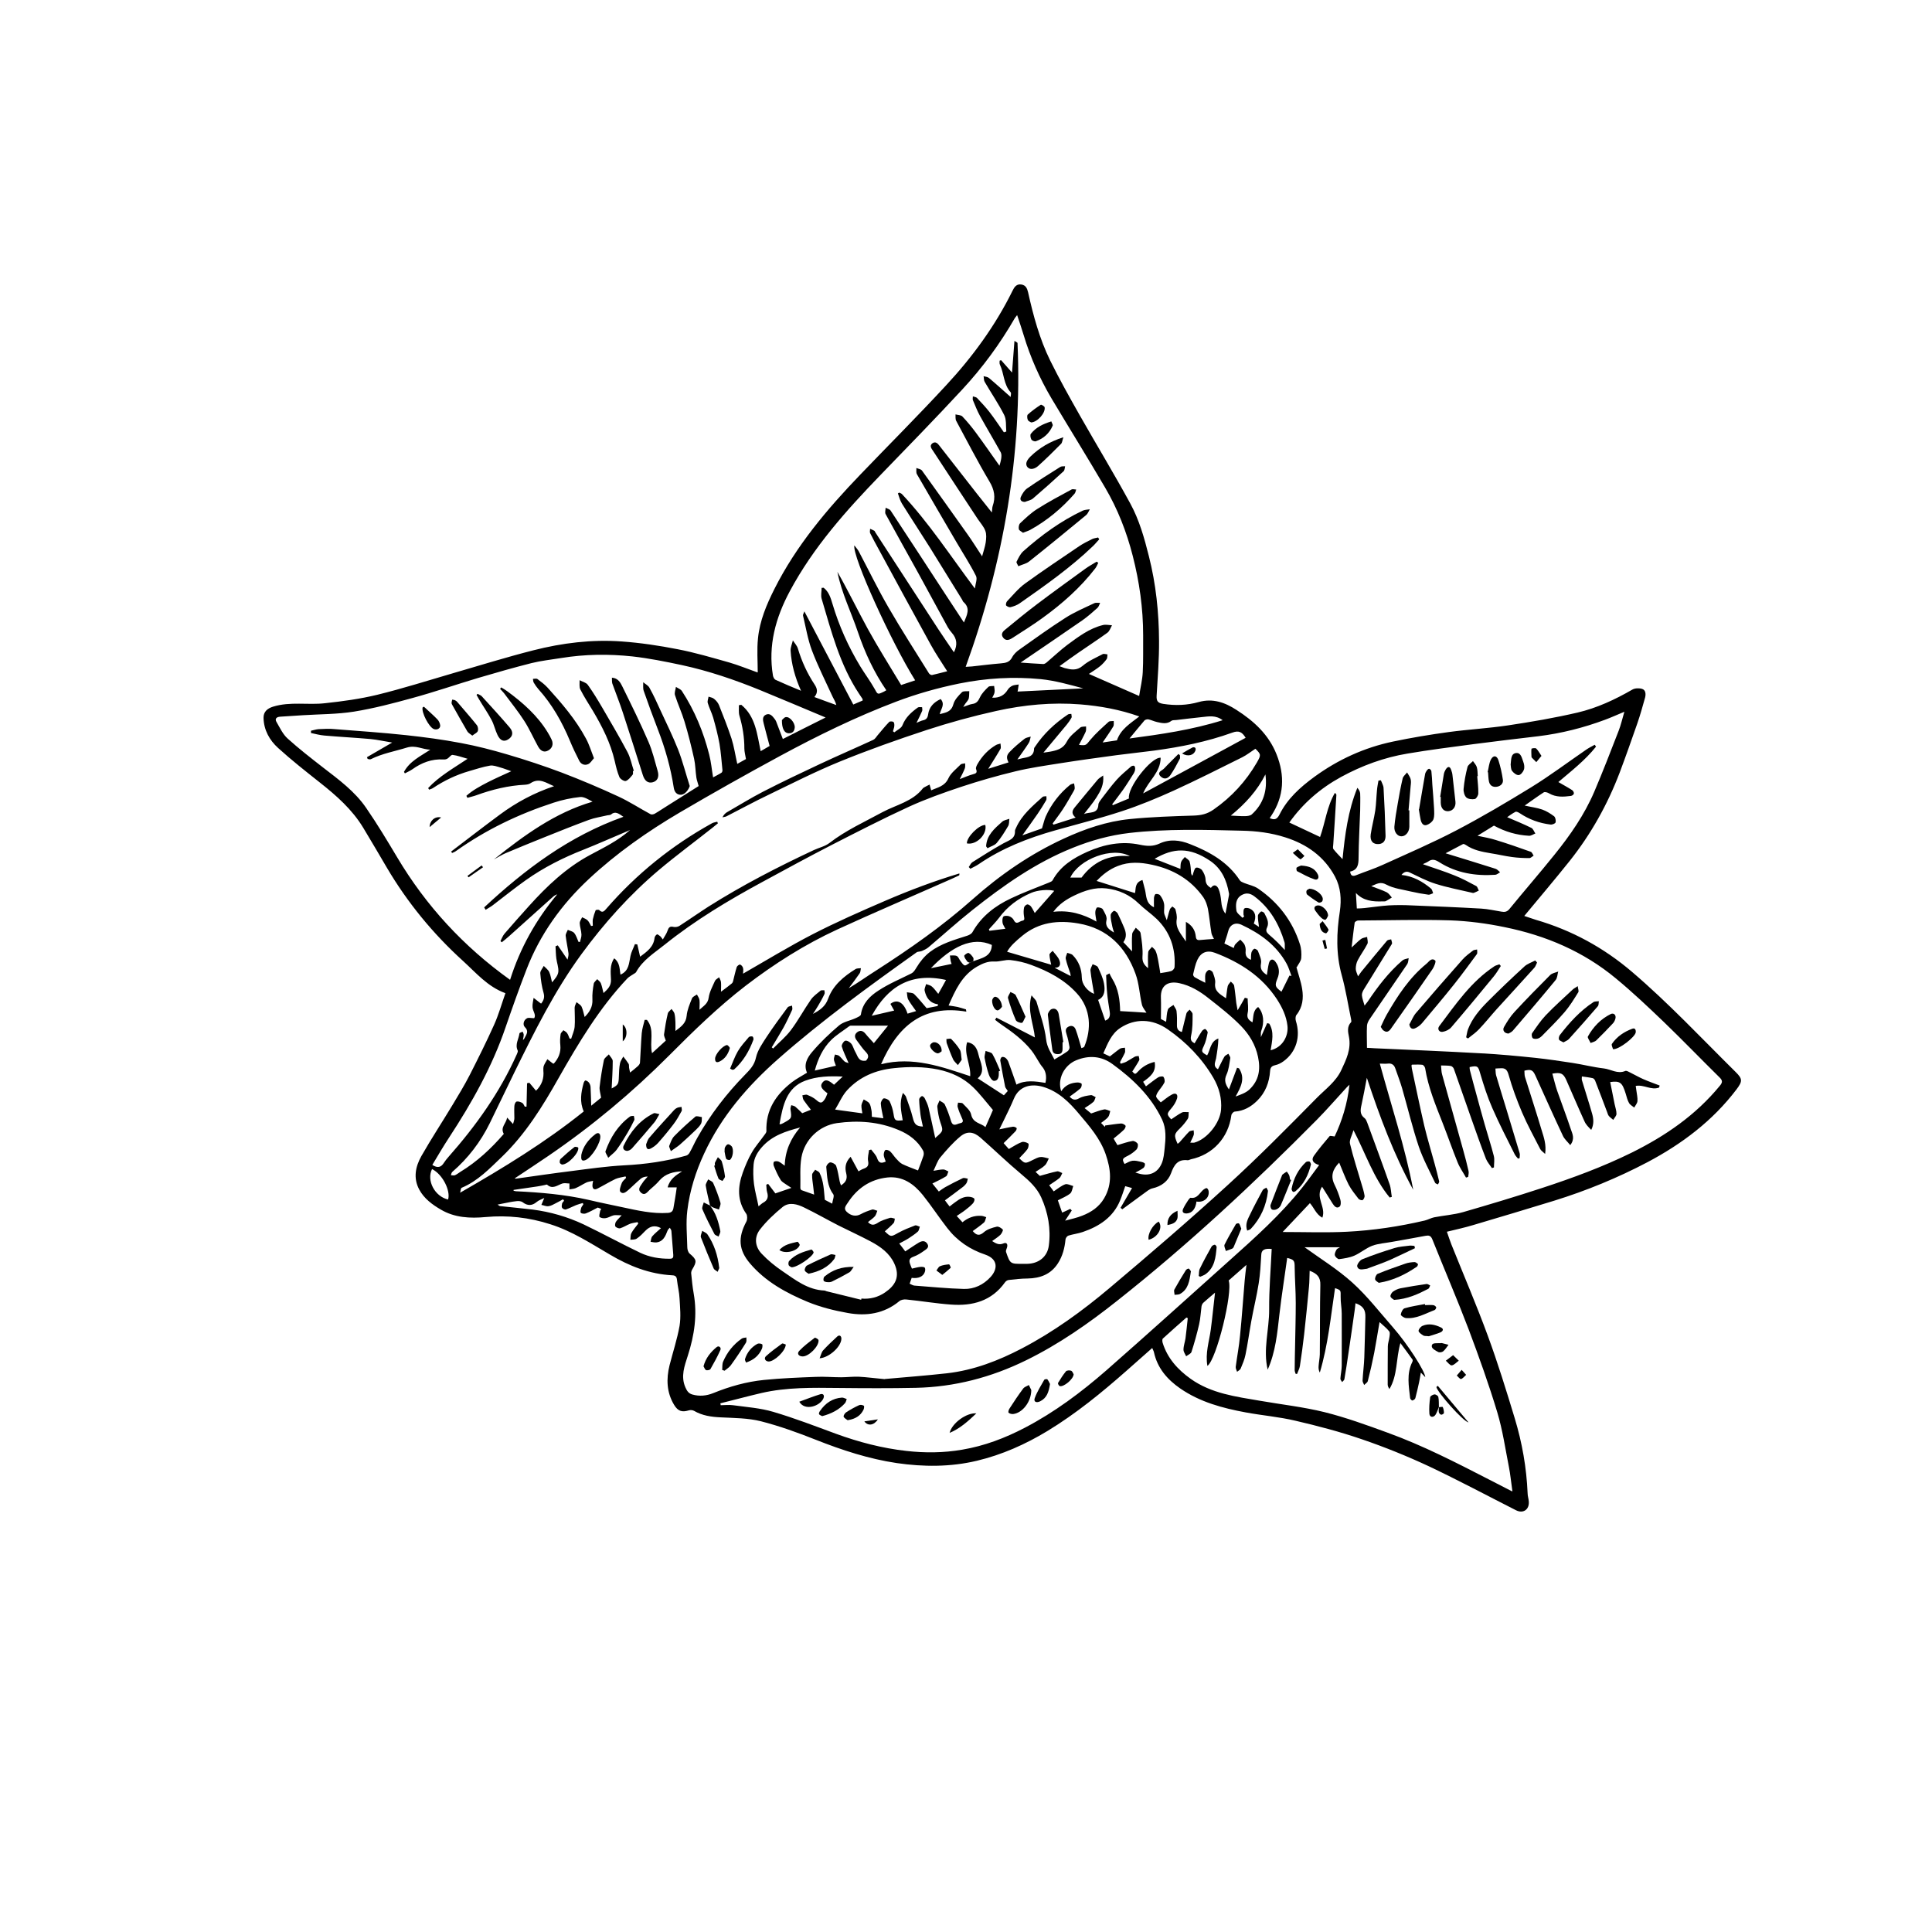 <?xml version="1.0" encoding="UTF-8"?><svg id="Layer_1" xmlns="http://www.w3.org/2000/svg" viewBox="0 0 144.57 144.57"><path d="M37.82,74.32c-1.34-.49-2.2-1.53-3.17-2.41-2.25-2.04-4.16-4.37-5.7-6.98-.59-1-1.17-2-1.77-2.99-.83-1.37-2-2.4-3.24-3.38-1.06-.84-2.13-1.68-3.13-2.59-.64-.58-1.07-1.34-1.09-2.25-.01-.46.29-.71.71-.84,1.29-.4,2.61-.11,3.9-.26,1.31-.14,2.62-.32,3.9-.63,1.92-.47,3.8-1.07,5.69-1.62,2-.58,3.99-1.2,6-1.71,2.16-.55,4.37-.82,6.6-.66,1.4.1,2.8.31,4.18.58,1.3.25,2.58.63,3.86.99.69.2,1.37.48,2.05.72.05.02.1.03.09.02,0-.85-.07-1.71.02-2.55.13-1.31.64-2.52,1.23-3.69,1.63-3.24,3.94-5.97,6.43-8.56,2.14-2.23,4.32-4.41,6.41-6.67,1.98-2.13,3.69-4.47,4.98-7.09.13-.27.3-.52.66-.46.32.05.43.28.5.58.39,1.75.86,3.49,1.65,5.1.69,1.4,1.46,2.77,2.23,4.13,1.25,2.2,2.56,4.36,3.77,6.58.67,1.23,1.05,2.58,1.39,3.94.53,2.09.75,4.21.76,6.35.01,1.36-.1,2.72-.18,4.08-.02.4.07.55.49.62.91.14,1.79.11,2.67-.14,1.04-.29,1.95.03,2.81.59,1.3.83,2.41,1.84,3,3.32.64,1.6.57,3.14-.39,4.6-.04.05-.07.11-.12.18.35.15.54.11.73-.26.59-1.19,1.55-2.05,2.6-2.82,1.78-1.3,3.75-2.2,5.9-2.65,1.38-.29,2.77-.52,4.16-.71,1.48-.2,2.97-.28,4.44-.5,1.74-.26,3.49-.56,5.21-.96,1.45-.34,2.8-.97,4.1-1.72.19-.11.51-.12.73-.05.28.09.28.41.22.65-.18.65-.36,1.29-.58,1.93-.43,1.23-.86,2.46-1.32,3.68-.91,2.39-2.15,4.61-3.74,6.61-1.1,1.38-2.24,2.72-3.4,4.12.29.09.57.2.87.29,2.68.78,5.07,2.08,7.2,3.9,2.74,2.34,5.19,4.96,7.74,7.48.53.52.53.7.07,1.31-1.78,2.35-4.07,4.07-6.65,5.44-2.24,1.18-4.58,2.14-7,2.89-2.01.62-4.03,1.22-6.05,1.82-.63.19-1.27.33-1.97.5.12.34.22.66.34.96.91,2.27,1.88,4.53,2.72,6.82.75,2.04,1.39,4.11,2.02,6.19.55,1.82.88,3.69.96,5.6,0,.21.08.42.09.63.04.6-.43.91-.96.64-2.17-1.1-4.32-2.25-6.52-3.29-1.63-.76-3.31-1.44-5.01-2.02-1.63-.56-3.3-1-4.98-1.39-1.22-.29-2.47-.39-3.71-.62-1.73-.32-3.42-.77-4.9-1.79-.97-.67-1.71-1.52-1.97-2.71-.02-.1-.08-.19-.13-.32-.65.58-1.28,1.13-1.91,1.69-1.87,1.65-3.79,3.22-5.93,4.52-1.65,1-3.4,1.78-5.29,2.23-1.98.47-3.99.46-5.99.17-2.08-.31-4.07-.96-6.02-1.73-1.36-.54-2.74-1.04-4.15-1.4-.96-.24-1.99-.24-2.99-.29-.71-.03-1.39-.13-2.01-.49-.11-.06-.28-.07-.4-.03-.5.15-.8.06-1.09-.42-.56-.93-.59-1.93-.34-2.95.25-.98.57-1.95.75-2.95.11-.67.04-1.37,0-2.06-.02-.46-.14-.91-.19-1.37-.02-.24-.1-.35-.35-.36-1.7-.09-3.22-.69-4.67-1.55-1.44-.84-2.84-1.76-4.46-2.27-1.58-.51-3.19-.69-4.84-.54-1.16.11-2.32.05-3.34-.55-.64-.37-1.27-.83-1.63-1.51-.46-.85-.28-1.72.16-2.5.74-1.3,1.57-2.56,2.34-3.84.44-.73.89-1.47,1.28-2.23.63-1.24,1.25-2.48,1.82-3.75.34-.75.56-1.55.85-2.37ZM38.6,88.2c1.42-.2,2.78-.4,4.15-.57,1.32-.17,2.64-.36,3.97-.43,1.58-.08,3.12-.3,4.64-.73.1-.03.21-.14.26-.25.2-.35.36-.73.56-1.08.97-1.73,2.18-3.3,3.57-4.72.36-.37.7-.71.82-1.29.12-.54.48-1.05.79-1.53.5-.76,1.04-1.49,1.58-2.22.06-.08.22-.09.33-.13,0,.11.05.24,0,.33-.2.44-.41.89-.64,1.31-.28.5-.59.99-.88,1.48.03.03.07.06.1.09.44-.45.94-.86,1.32-1.36.55-.73.99-1.55,1.51-2.3.18-.26.47-.46.72-.67.06-.05.19-.02.29-.03,0,.1.05.21,0,.29-.14.3-.3.58-.47.87-.12.21-.26.41-.39.61.51-.27.93-.55,1.14-1.14.36-1,1.17-1.67,2.06-2.22.1-.06.26-.04.39-.06-.03.13-.02.28-.09.38-.26.38-.54.75-.82,1.12.71-.42,1.36-.89,2.04-1.32,2.52-1.62,4.97-3.33,7.21-5.32,2.07-1.84,4.33-3.4,6.85-4.56,1.58-.73,3.22-1.29,4.94-1.46,1.59-.16,3.19-.21,4.78-.26.55-.02.99-.11,1.48-.45,1.35-.94,2.42-2.11,3.24-3.52.32-.56.32-.61-.11-1.03-.34.22-.65.47-.99.64-1.71.85-3.41,1.71-5.14,2.5-1.26.57-2.54,1.1-3.85,1.53-1.65.54-3.34.97-5.01,1.44-2.02.57-3.97,1.33-5.72,2.53-.19.13-.41.23-.62.34-.04-.04-.08-.09-.12-.13.09-.12.15-.28.27-.36.76-.48,1.53-.97,2.32-1.41.41-.23.9-.32.87-.94,0-.07.05-.15.08-.22.43-.97,1.23-1.63,1.99-2.32.06-.05.19-.03.28-.05,0,.1.03.23-.02.31-.2.34-.41.68-.63,1-.36.52-.73,1.04-1.15,1.62.58-.21,1.09-.39,1.47-.52.12-.37.17-.64.28-.89.42-.93,1.03-1.72,1.81-2.36.08-.07.2-.08.31-.12.02.12.05.24.05.36,0,.07-.04.15-.08.22-.26.45-.52.92-.81,1.36-.24.37-.51.71-.76,1.06.02.03.04.06.06.09.54-.17,1.08-.34,1.66-.53-.31-.26-.29-.49-.08-.75.58-.7,1.15-1.4,1.74-2.1.09-.1.22-.17.4-.3.07.7-.21,1.17-.49,1.62-.28.45-.63.85-.95,1.27.39-.19,1.04.03,1.08-.7,0-.15.14-.31.24-.45.37-.48.73-.97,1.13-1.42.32-.36.71-.67,1.07-.99.06-.05.19-.08.24-.05.06.04.08.16.07.24,0,.1-.04.21-.09.3-.27.42-.53.85-.82,1.26-.26.37-.54.72-.81,1.08.02.02.04.04.06.06.4-.17.81-.34,1.2-.5-.15-.78,1.65-3.1,2.37-3.05,0,1.1-.92,1.72-1.31,2.67,2.56-1.39,5.12-2.77,7.67-4.16-.27-.45-.52-.56-.99-.39-1.91.69-3.88,1.08-5.88,1.35-.93.12-1.86.22-2.79.34-1.4.19-2.8.38-4.19.6-1.13.18-2.27.34-3.38.61-1.37.33-2.73.72-4.06,1.16-1.32.44-2.64.91-3.91,1.49-1.96.9-3.88,1.89-5.8,2.87-1.73.89-3.44,1.82-5.15,2.75-2.55,1.38-5.04,2.87-7.31,4.69-.77.62-1.65,1.15-2.15,2.06-.03.06-.12.1-.18.14-.16.11-.34.2-.47.33-2.1,2.22-3.65,4.82-5.15,7.46-1.2,2.13-2.48,4.2-4.26,5.91-.91.87-1.79,1.8-2.99,2.3-.08.03-.08.24-.12.37,3.26-1.87,6.39-3.78,9.25-6.08-.32-.73-.2-1.42-.01-2.12.02-.08.1-.21.14-.2.09.01.19.08.25.15.07.09.12.21.13.33.03.48.03.96.05,1.41.24-.19.53-.43.74-.6-.05-.33-.14-.58-.11-.82.08-.67.18-1.33.32-1.99.03-.16.24-.29.37-.43.1.17.29.33.29.5,0,.69-.05,1.39-.08,2.05.5-.27.52-.32.54-.91.01-.32.02-.64.08-.95.03-.19.16-.35.25-.53.14.18.28.36.4.55.04.07.02.18.03.27.02.11.04.22.08.38.23-.19.42-.33.59-.49.07-.07.15-.17.15-.26.05-.73.07-1.46.13-2.19.03-.34.14-.67.22-1h.17c.6.73.18,1.64.38,2.49.37-.34.71-.65,1.03-.94-.05-.18-.15-.34-.13-.48.07-.52.16-1.04.28-1.55.03-.13.18-.22.28-.34.08.12.19.22.22.35.05.2.06.42.07.63.01.2,0,.4,0,.67.45-.34.79-.59.84-1.13.04-.45.23-.88.4-1.31.05-.13.24-.2.37-.29.07.14.17.26.19.41.03.22,0,.45,0,.73.31-.29.63-.45.69-.91.06-.43.29-.84.47-1.25.05-.11.2-.18.31-.27.05.12.13.24.14.37.02.2,0,.4,0,.71.34-.25.58-.43.81-.62.04-.03.08-.1.09-.15.09-.36.17-.73.28-1.08.03-.08.19-.2.25-.18.1.03.2.16.22.26.04.15,0,.31,0,.42,1.73-.99,3.43-2.03,5.21-2.95,1.77-.91,3.59-1.71,5.42-2.5,1.81-.78,3.66-1.48,5.56-2.05,0,.09,0,.14-.03.15-.3.14-.59.28-.9.41-2.73,1.21-5.48,2.38-8.2,3.63-2.45,1.13-4.72,2.57-6.86,4.21-2.05,1.58-3.9,3.38-5.72,5.21-2.78,2.79-5.79,5.3-9.04,7.52-.82.56-1.66,1.11-2.53,1.69ZM66.21,103.19c1.44-.13,3.05-.25,4.67-.43,1.99-.23,3.83-.94,5.59-1.86,2.37-1.24,4.52-2.8,6.56-4.52,2.99-2.52,5.96-5.07,8.85-7.71,2.29-2.09,4.47-4.3,6.65-6.51.65-.66,1.43-1.21,1.84-2.09.37-.79.75-1.56.57-2.49-.07-.35-.16-.76.16-1.09.04-.04.01-.15,0-.23-.23-1.1-.4-2.21-.7-3.29-.44-1.59-.39-3.18-.14-4.78.13-.89.07-1.78-.36-2.59-.81-1.51-2.11-2.43-3.72-2.94-1.06-.34-2.16-.48-3.27-.5-2.8-.07-5.6-.15-8.4.17-1.46.17-2.87.56-4.23,1.11-2.78,1.11-5.2,2.82-7.53,4.67-1.12.89-2.19,1.86-3.29,2.79-.14.11-.31.19-.47.26-.13.06-.31.03-.41.11-3.55,2.53-7.08,5.09-10.36,7.98-2.27,2.01-4.23,4.27-5.52,7.05-.64,1.37-1.09,2.8-1.27,4.3-.11.9-.02,1.82,0,2.73,0,.16.06.37.17.47.53.45.57.58.2,1.19-.05.08-.08.19-.08.28.05.51.1,1.03.19,1.53.28,1.59.05,3.12-.44,4.64-.24.76-.55,1.54-.18,2.38.12.27.24.45.52.53.53.15,1.05.1,1.55-.1,1.23-.5,2.5-.86,3.81-.99,1.29-.13,2.58-.18,3.88-.23.63-.03,1.26.03,1.89.03.45,0,.9-.06,1.34-.04.58.03,1.15.11,1.92.18ZM105.62,79.73c.02.14.02.19.03.24.31,1.43.6,2.86.93,4.28.23.96.52,1.9.78,2.86.12.43.23.86.33,1.29.02.07-.06.15-.09.23-.07-.04-.18-.06-.21-.12-.42-.89-.9-1.77-1.22-2.7-.48-1.43-.83-2.91-1.25-4.37-.15-.51-.34-1-.51-1.49-.09-.27-.27-.4-.57-.36-.18.02-.36,0-.59,0,.87,3.18,1.89,6.25,2.5,9.44-1.45-2.64-2.5-5.45-3.47-8.38-.14.74-.26,1.39-.4,2.03-.09.38-.13.72.23.99.1.07.15.22.2.34.56,1.53,1.13,3.06,1.67,4.6.11.3.11.63.17.95-.05.02-.11.03-.16.05-1.21-1.46-1.79-3.27-2.71-5.04-.11.4-.33.75-.26,1.02.24,1.01.57,2,.86,3,.09.29.18.58.23.88.02.1-.06.27-.14.33-.05.04-.25-.02-.31-.09-.26-.34-.54-.68-.74-1.06-.27-.53-.47-1.09-.71-1.65-.49.5-.66,1.01-.35,1.64.18.36.33.75.44,1.14.05.16.04.44-.06.51-.21.17-.39-.02-.51-.21-.26-.41-.51-.81-.8-1.28-.54.81.32,1.52.02,2.32-.47-.25-.62-.75-.93-1.09-.67.71-1.33,1.4-2.04,2.16,1.67,0,3.25.06,4.82-.02,1.96-.1,3.9-.39,5.82-.84.24-.06.46-.19.7-.24.72-.14,1.47-.19,2.17-.39,1.97-.57,3.94-1.16,5.89-1.8,2.29-.75,4.55-1.58,6.72-2.65,2.52-1.25,4.8-2.81,6.6-5.01.2-.24.21-.39-.03-.62-1.39-1.37-2.75-2.78-4.16-4.14-1.17-1.12-2.35-2.24-3.6-3.27-2.42-2.01-5.25-3.21-8.31-3.83-1.34-.28-2.71-.46-4.08-.51-2.29-.07-4.59,0-6.89.01-.09,0-.25.1-.26.16-.09.59-.15,1.19-.23,1.86.29-.26.48-.47.71-.64.12-.09.3-.1.45-.15.01.18.09.39.02.52-.21.42-.5.8-.72,1.22-.1.19-.15.43-.15.65,0,.17.1.34.17.56.1-.13.16-.24.24-.34.64-.78,1.28-1.56,1.93-2.33.06-.07.2-.07.31-.1.02.12.1.27.05.35-.69,1.13-1.4,2.26-2.09,3.39-.08.13-.16.3-.15.45.02.24.12.48.2.77.1-.13.17-.22.24-.31.75-1.12,1.56-2.18,2.59-3.07.12-.1.31-.12.47-.17-.03.15-.03.33-.11.45-.93,1.37-1.88,2.74-2.81,4.11-.1.14-.19.33-.2.5-.03.54,0,1.07,0,1.65.14,0,.34.02.55.03,2.67.12,5.33.23,8,.38,1.36.07,2.71.2,4.06.34.93.1,1.86.24,2.78.38.78.12,1.55.32,2.33.41.53.06,1.03.44,1.61.19.09-.04.27.07.39.13.31.15.61.33.93.47.41.18.83.33,1.25.49-.01.05-.03.1-.04.15-.58.23-1.14-.24-1.75-.12.02.13.04.24.05.35.03.26.1.52.08.78-.01.17-.16.33-.24.49-.13-.11-.31-.2-.39-.34-.12-.21-.18-.46-.25-.7-.26-.84-.42-.97-1.16-.87.11.55.22,1.1.33,1.65.05.24.14.49.14.73,0,.15-.16.3-.24.45-.11-.1-.24-.18-.33-.29-.07-.08-.09-.19-.13-.29-.3-.79-.59-1.58-.9-2.36-.03-.07-.11-.17-.18-.18-.26-.06-.53-.09-.81-.13,0,.11-.02.19,0,.27.25.84.53,1.68.77,2.53.11.39.14.79-.07,1.2-.2-.2-.4-.4-.5-.63-.47-1.03-.91-2.07-1.37-3.11-.22-.49-.41-.58-1.04-.47.12.43.22.87.36,1.28.34.97.71,1.93,1.03,2.9.12.34.31.71-.05,1.17-.21-.26-.45-.46-.56-.72-.7-1.49-1.37-2.99-2.05-4.49-.19-.42-.34-.48-.82-.36.01.15,0,.32.04.46.42,1.35.86,2.68,1.26,4.03.16.52.35,1.04.25,1.74-.18-.17-.31-.25-.37-.37-.46-.9-.95-1.79-1.35-2.72-.39-.92-.74-1.86-1.01-2.82-.11-.4-.26-.53-.62-.5-.11,0-.23.01-.37.02.02.19.01.35.05.5.25.86.52,1.71.78,2.57.33,1.08.66,2.17.98,3.25.04.12,0,.26,0,.39-.04,0-.08.02-.12.03-.09-.11-.19-.21-.25-.33-.57-1.14-1.16-2.28-1.67-3.45-.37-.84-.65-1.72-.91-2.6-.15-.53-.19-.6-.79-.47,0,.07,0,.15.02.23.17.65.34,1.3.52,1.94.19.71.39,1.42.59,2.13.22.78.48,1.56.68,2.35.07.27.01.57.01.86-.05.02-.1.03-.15.05-.15-.23-.35-.45-.45-.7-.38-.98-.73-1.98-1.08-2.97-.44-1.25-.88-2.51-1.32-3.76-.03-.09-.14-.19-.22-.21-.23-.04-.46-.03-.74-.04.03.26.02.47.08.67.52,1.88,1.05,3.75,1.57,5.63.15.53.29,1.07.41,1.6.03.14-.01.29-.03.44-.05.02-.11.04-.16.05-.21-.38-.47-.74-.63-1.14-.39-.96-.73-1.95-1.11-2.92-.53-1.35-1.09-2.69-1.32-4.13-.02-.1-.13-.24-.21-.25-.24-.03-.49-.01-.78-.01ZM29.38,55.57c-.63-.1-1.15-.22-1.67-.27-1.14-.1-2.29-.16-3.44-.26-.34-.03-.67-.12-1-.19,0-.06,0-.11,0-.17.2-.04.39-.11.59-.12.4-.02.8-.04,1.19,0,1.78.14,3.56.26,5.33.45,1.38.15,2.75.33,4.11.59,1.18.22,2.34.52,3.49.86,1.36.4,2.72.85,4.05,1.35,1.44.55,2.86,1.15,4.26,1.8.82.38,1.58.88,2.38,1.31.08.05.25.02.34-.04.33-.19.64-.41.97-.61.78-.49,1.56-.98,2.3-1.45-.06-.24-.14-.43-.17-.63-.07-.47-.07-.95-.17-1.41-.21-.94-.44-1.87-.72-2.79-.2-.67-.5-1.3-.71-1.97-.06-.18.04-.41.07-.62.15.1.35.17.44.3.96,1.47,1.62,3.07,2.05,4.77.14.54.19,1.11.29,1.7.22-.12.43-.22.63-.35.05-.03.08-.14.07-.2-.07-.65-.11-1.31-.22-1.96-.12-.66-.29-1.31-.47-1.95-.11-.38-.3-.73-.41-1.11-.04-.14.04-.32.06-.47.14.05.31.07.42.17.15.12.29.29.36.46.33.83.66,1.66.94,2.51.19.6.28,1.23.43,1.89.25-.14.48-.26.65-.36-.05-.3-.12-.55-.12-.79,0-.84-.13-1.65-.37-2.46-.07-.24-.03-.52-.04-.78.06-.01.12-.02.18-.03,1.07.88,1.18,2.19,1.45,3.47.28-.16.52-.3.67-.39-.16-.61-.31-1.14-.44-1.67-.06-.24-.13-.53.16-.67.3-.14.49.1.65.31.05.06.09.13.12.2.16.42.32.85.5,1.31,1.01-.51,2.05-1.04,3.2-1.61-1.72-.72-3.32-1.4-4.93-2.06-1.89-.77-3.83-1.43-5.82-1.86-1.22-.26-2.46-.51-3.7-.65-1.78-.19-3.56-.17-5.34.12-.74.12-1.49.2-2.22.38-1.34.34-2.67.72-3.99,1.11-1.64.49-3.26,1.05-4.91,1.5-1.45.4-2.9.78-4.38,1.02-1.26.2-2.55.19-3.83.27-.57.04-1.13.07-1.7.11-.27.02-.42.16-.26.41.25.43.47.91.83,1.23.84.76,1.73,1.45,2.63,2.15,1.18.91,2.4,1.8,3.25,3.05.82,1.19,1.57,2.44,2.31,3.68,2.16,3.63,4.96,6.67,8.45,9.17.75-2.38,1.94-4.5,3.53-6.4-.12.04-.21.09-.29.16-1.11.99-2.21,1.99-3.32,2.98-.17.16-.36.3-.54.45l-.1-.09c.1-.19.17-.4.31-.56.6-.7,1.22-1.39,1.83-2.07,1.34-1.49,2.79-2.86,4.56-3.81,1.02-.55,2.06-1.04,3-1.87-.19.08-.31.13-.42.18-1.02.43-2.03.88-3.06,1.29-1.53.6-2.98,1.33-4.32,2.28-.85.6-1.66,1.26-2.49,1.89-.16.12-.35.22-.52.33-.04-.06-.07-.12-.11-.18,3.05-2.84,6.35-5.33,10.42-6.78-.37-.26-.62-.44-.93-.17-.06.05-.18.04-.27.06-.46.11-.94.18-1.38.34-1.14.42-2.26.87-3.38,1.32-.95.38-1.9.77-2.85,1.17-.3.13-.58.31-.88.47,2.25-1.79,4.55-3.49,7.38-4.32-.32-.17-.64-.38-.93-.35-.66.07-1.33.21-1.97.42-2.62.85-5.08,2.03-7.33,3.63-.08.06-.18.09-.28.14-.02-.04-.04-.07-.07-.11,1.21-.92,2.41-1.85,3.64-2.76,1.24-.92,2.59-1.64,4.06-2.13-.57-.23-1.1-.66-1.75-.23-.11.08-.27.11-.41.12-1.26.06-2.48.36-3.66.79-.21.08-.44.12-.66.19-.03-.05-.06-.1-.08-.15.47-.42,1.03-.72,1.59-1.01.57-.29,1.16-.55,1.77-.83-.3-.1-.55-.21-.82-.28-.25-.07-.53-.18-.77-.14-.53.09-1.04.26-1.56.41-.97.28-1.87.71-2.71,1.27-.09.06-.19.08-.29.12-.02-.04-.05-.08-.07-.12.83-.89,1.89-1.48,2.95-2.19-.42-.12-.77-.25-1.12-.29-.12-.02-.25.2-.39.28-.09.05-.2.07-.3.06-.87-.05-1.63.24-2.33.74-.17.12-.37.2-.55.3-.02-.04-.04-.07-.07-.11.43-.8,1.23-1.17,1.97-1.66-.59-.02-1.09-.36-1.75-.16-.9.28-1.84.44-2.7.87-.06.03-.16,0-.24-.02-.02-.04-.04-.09-.05-.13.61-.35,1.22-.71,1.93-1.12ZM85.25,53.61c-1.47-.52-2.93-.78-4.4-.9-2.12-.17-4.23.03-6.3.49-1.76.39-3.51.87-5.22,1.43-2.19.72-4.36,1.49-6.49,2.36-1.81.74-3.56,1.63-5.32,2.48-1.07.51-2.11,1.08-3.17,1.62-.09.04-.19.04-.29.07.1-.2.22-.32.37-.4.89-.51,1.76-1.05,2.67-1.52,1.4-.72,2.83-1.4,4.26-2.07,1.32-.62,2.67-1.2,3.99-1.81.13-.06.22-.22.32-.34.29-.34.56-.68.87-1,.05-.05.24-.05.31,0,.07.05.08.2.07.31-.01.13-.07.26-.1.39.03.03.07.05.1.08.21-.17.53-.31.61-.53.23-.59.66-.97,1.14-1.32.08-.06.22-.03.33-.03,0,.1.04.21,0,.29-.12.28-.26.56-.42.88.2-.08.34-.16.49-.19.25-.05.35-.2.38-.44.08-.56.42-.91.94-1.15.36.41,0,.76-.07,1.13.1-.03.18-.05.27-.07.36-.09.63-.23.75-.67.09-.34.38-.64.64-.9.11-.11.36-.06.55-.08-.01.18,0,.38-.04.55-.04.14-.17.26-.26.39-.04.06-.08.13-.15.24.27-.09.47-.19.67-.22.32-.04.45-.22.58-.5.14-.3.39-.55.63-.78.09-.08.28-.05.43-.07.01.16.06.32.03.48-.02.14-.11.27-.17.4.53.02.9-.17,1.16-.6.08-.13.22-.24.35-.3.14-.06.31-.06.47-.09-.02.13-.04.26-.06.4,0,.06-.03.12-.03.13,1.65-.08,3.29-.16,4.92-.24-1.05-.28-2.1-.58-3.18-.69-2.04-.2-4.08-.08-6.11.33-1.61.33-3.17.77-4.7,1.35-3.01,1.14-5.89,2.55-8.72,4.08-2.51,1.36-5,2.76-7.47,4.21-2.43,1.43-4.74,3.05-6.81,4.98-2.06,1.92-3.66,4.15-4.67,6.77-.55,1.42-1.06,2.86-1.56,4.31-1.01,2.97-2.53,5.67-4.24,8.28-.44.67-.84,1.36-1.25,2.04.4.26.66.18.87-.16.1-.16.22-.3.34-.44,2.05-2.32,3.84-4.82,5.11-7.67.04-.09.1-.22.07-.29-.22-.46.08-.86.13-1.28,0-.05.16-.09.24-.13.03.08.08.16.08.23,0,.13-.04.26-.06.39.08-.05.11-.11.14-.17.13-.26.32-.49,0-.8-.16-.16-.1-.51.16-.65.12-.07.32-.01.54-.01.17-.24-.1-.52-.12-.82-.02-.23.05-.46.08-.7.16.13.33.25.49.38.02.01.04.03.07.05.19-.23.28-.46.19-.79-.14-.48-.21-.98-.25-1.48-.01-.18.17-.37.26-.55.14.15.33.28.41.46.11.24.14.51.21.77.22-.26.44-.51.47-.79.03-.33-.11-.67-.15-1-.04-.3-.04-.61-.06-.91.06-.02.11-.04.17-.07.23.34.47.68.73,1.07.03-.15.09-.32.07-.47-.06-.44-.16-.88-.21-1.32-.01-.14.1-.29.16-.44.17.08.38.11.48.24.15.18.22.44.32.66.04,0,.07,0,.11.01.04-.19.12-.38.11-.56-.01-.29-.12-.57-.13-.85,0-.15.12-.3.18-.44.14.07.3.12.41.23.11.11.17.27.26.42.04,0,.09-.01.13-.02,0-.16-.02-.32,0-.47.05-.23.12-.46.21-.68.02-.04.23-.06.27-.02.25.26.39.06.54-.11,2.25-2.59,4.89-4.72,7.89-6.38.12-.07.26-.08.4-.12.02.04.03.08.05.12-.13.1-.25.2-.38.31-1.34,1.06-2.72,2.08-4.03,3.18-2.19,1.85-4.1,3.98-5.8,6.3-2.02,2.76-3.52,5.8-5.02,8.85-.62,1.26-1.22,2.54-1.84,3.8-.69,1.4-1.62,2.62-2.8,3.64-.06.05-.08.16-.11.25.11,0,.22.04.31,0,.14-.06.27-.17.4-.25,1.25-.76,2.31-1.75,3.25-2.84-.28-.49.17-.76.25-1.22.18.2.29.31.44.48.05-.18.1-.3.1-.43,0-.3-.02-.61,0-.91,0-.12.08-.32.17-.34.12-.03.29.03.42.1.09.05.13.19.19.28.04,0,.09,0,.13,0,.01-.58.03-1.17.04-1.75.06-.01.11-.03.17-.04.17.21.35.41.5.6.43-.42.61-.92.55-1.51-.01-.12,0-.25.03-.35.07-.18.18-.34.27-.5.14.11.27.21.41.32.02.01.05,0,.07.01.35-.39.54-.83.49-1.37-.03-.27-.02-.56.02-.83.01-.11.14-.2.21-.3.09.07.21.12.27.21.09.12.13.27.19.41.04,0,.08.02.12.02.09-.3.23-.59.26-.89.04-.47,0-.95,0-1.43,0-.14.09-.28.14-.42.13.11.31.2.38.34.11.24.15.5.23.77.37-.37.61-.76.58-1.31-.02-.39.03-.79.1-1.18.02-.12.17-.23.26-.34.09.1.22.18.27.3.09.23.13.47.2.74.31-.29.58-.52.56-1.02-.02-.52-.1-1.08.24-1.58.43.32.4.8.47,1.22.65-.28.63-.86.75-1.4.06-.3.22-.58.33-.88.06,0,.12.02.18.02.07.29.13.58.21.92.51-.38,1-.72,1.08-1.4.01-.1.09-.22.18-.27.05-.02.17.08.25.14.05.04.08.1.19.24.14-.25.28-.44.35-.65.08-.24.17-.36.45-.29.13.03.31,0,.43-.07.73-.47,1.44-.97,2.17-1.44,2.53-1.6,5.19-2.97,7.9-4.24.39-.18.85-.28,1.18-.54,1.22-.94,2.62-1.57,3.96-2.3,1.03-.55,2.25-.79,3.02-1.78.03-.04.09-.06.13-.09.12-.07.25-.13.37-.19.04.14.08.27.12.43.47-.22,1.01-.29,1.29-.9.18-.4.59-.7.91-1.03.07-.07.22-.06.34-.09,0,.12.02.26-.02.37-.09.25-.22.48-.38.81.39-.15.68-.28.98-.36.23-.06.35-.11.24-.39-.04-.1.05-.28.12-.4.34-.58.79-1.06,1.37-1.4.1-.06.23-.07.34-.11,0,.13.05.29,0,.39-.29.51-.61,1-.92,1.5.48-.15.99-.31,1.52-.48-.16-.31-.17-.52.08-.78.34-.36.73-.68,1.12-.99.12-.09.3-.11.46-.16-.05.16-.06.35-.15.48-.26.41-.55.8-.85,1.23.14-.03.26-.07.37-.09.43-.08.87-.13.88-.72,0-.05.04-.1.07-.14.65-.98,1.5-1.77,2.47-2.42.06-.04.17-.03.25-.04,0,.1.05.22.01.29-.1.18-.23.36-.36.52-.57.69-1.15,1.38-1.74,2.09.24-.04.47-.06.68-.11.45-.1.83-.24,1.08-.73.21-.41.64-.72,1-1.04.09-.08.29-.06.43-.08,0,.13.02.28-.03.4-.15.33-.33.65-.5.98.56.06.52.02.85-.38.41-.49.89-.91,1.36-1.34.08-.08.26-.05.39-.07,0,.14.03.31-.04.42-.23.39-.5.76-.79,1.19.39-.06.75-.11,1.07-.16.29-.84.98-1.25,1.65-1.77ZM63.93,40.81c.14.19.25.3.32.43.74,1.4,1.43,2.82,2.22,4.19.97,1.68,2.02,3.31,3.04,4.95.04.07.17.15.24.13.41-.09.8-.2,1.13-.28-.42-.67-.87-1.32-1.24-2-1.31-2.37-2.6-4.76-3.9-7.15-.21-.39-.43-.78-.63-1.19-.04-.09,0-.21,0-.32.11.05.22.09.32.15.03.02.04.07.06.1,1.57,2.42,3.15,4.84,4.72,7.26.38.58.77,1.14,1.17,1.73q.42-.81-.15-1.45c-.11-.13-.22-.27-.3-.41-.75-1.36-1.48-2.73-2.23-4.09-.81-1.47-1.63-2.92-2.43-4.39-.07-.12,0-.32,0-.48.12.07.3.11.37.21,1.37,2.08,2.73,4.16,4.09,6.25.46.7.92,1.4,1.4,2.13.22-.55.51-1.05-.03-1.53-.05-.04-.07-.11-.1-.17-.8-1.3-1.6-2.6-2.41-3.9-.69-1.1-1.41-2.19-2.1-3.3-.14-.23-.21-.5-.3-.76.03-.02.07-.04.1-.06.07.04.15.06.2.11,2.03,2.16,3.63,4.63,5.46,7.07.04-.36.2-.72.08-.95-.45-.89-1-1.73-1.5-2.59-.98-1.67-1.95-3.34-2.92-5.02-.07-.12-.03-.31-.04-.46.14.06.34.08.42.19,1.14,1.58,2.27,3.17,3.4,4.76.38.53.72,1.09,1.1,1.66.1-.38.22-.7.27-1.04.04-.29.07-.61-.03-.87-.11-.31-.36-.58-.55-.86-1.12-1.71-2.25-3.41-3.36-5.12-.11-.16-.29-.38-.06-.56.24-.18.41,0,.55.19.92,1.17,1.83,2.35,2.75,3.52.37.47.74.93,1.16,1.46.03-.22.02-.36.06-.48.23-.66.13-1.22-.24-1.84-.88-1.48-1.67-3.02-2.49-4.54-.07-.13-.04-.32-.05-.48.17.05.4.04.51.15.36.38.7.79,1.01,1.21.61.82,1.19,1.67,1.77,2.48.04-.15.1-.34.13-.54.02-.15.03-.33-.03-.45-.51-.92-1.05-1.82-1.56-2.74-.21-.38-.36-.78-.53-1.18-.03-.08,0-.19,0-.28.1.04.23.05.3.11.32.34.65.69.94,1.06.38.49.72,1.01,1.08,1.52.06-.02.12-.04.18-.06-.04-.42.02-.89-.16-1.24-.43-.85-.98-1.65-1.46-2.48-.07-.12-.05-.28-.08-.42.14.04.31.05.41.14.55.46,1.08.95,1.62,1.42-.02-.05.06-.27,0-.35-.54-.59-.49-1.41-.81-2.08-.04-.08-.02-.2-.02-.29.04-.01.07-.03.11-.04.27.31.54.61.82.93.06-.79.12-1.55.18-2.37.14.09.23.12.23.16.36,8.32-1.03,16.37-3.88,24.23.22-.01.35-.02.47-.03.72-.08,1.44-.17,2.16-.23.36-.03.65-.08.84-.44.12-.24.34-.45.56-.6,1.13-.8,2.25-1.61,3.41-2.35.68-.44,1.44-.76,2.18-1.11.12-.06.29-.02.44-.03-.06.13-.1.29-.2.38-.36.32-.73.65-1.13.93-1.54,1.07-3.1,2.12-4.62,3.16.52.04,1.11.08,1.7.11.09,0,.19-.07.26-.13.51-.43,1-.9,1.53-1.3.83-.61,1.65-1.24,2.68-1.49.21-.05.45.01.67.02-.11.19-.18.44-.35.56-.7.51-1.43.98-2.15,1.48-.47.32-.93.66-1.43,1.02.18.06.28.11.38.14.47.12.9.22,1.36-.17.43-.37.98-.6,1.49-.87.09-.05.24.01.36.02-.02.12,0,.27-.06.35-.14.19-.3.37-.48.52-.27.22-.57.4-.85.59,1.26.55,2.49,1.09,3.76,1.65.1-.64.24-1.2.27-1.77.05-.92.02-1.85.03-2.77,0-2.02-.28-4-.78-5.95-.46-1.8-1.13-3.51-2.07-5.11-1.31-2.24-2.68-4.44-4.01-6.67-.88-1.49-1.58-3.07-2.08-4.73-.15-.49-.31-.97-.49-1.5-.08.1-.13.16-.17.22-1.11,1.93-2.42,3.71-3.93,5.34-2.01,2.17-4.07,4.28-6.12,6.4-2.57,2.66-5.03,5.41-6.79,8.7-1.06,1.98-1.64,4.06-1.26,6.32.02.11.1.27.19.31.61.28,1.23.54,1.91.82-.45-1.01-.72-1.98-.78-3-.01-.25.11-.51.17-.77.13.21.32.4.38.63.29.96.7,1.85,1.25,2.68.21.32.25.6-.02.93.57.21,1.1.41,1.64.6-.06-.25-.18-.42-.27-.61-.53-1.16-1.11-2.3-1.56-3.49-.31-.83-.45-1.72-.66-2.59-.02-.06.04-.15.1-.32,1.24,2.37,2.44,4.64,3.66,6.97.24-.1.47-.2.7-.3,0-.07,0-.1-.01-.12-.09-.13-.18-.26-.26-.39-1.44-2.17-2.07-4.66-2.8-7.11-.07-.25,0-.54,0-.81.05,0,.1,0,.15-.01.39.3.53.76.66,1.2.49,1.65,1.19,3.21,2.08,4.68.34.56.74,1.09,1.06,1.66.25.45.22.47.68.25.07-.03.13-.07.21-.12-.93-1.36-1.6-2.81-2.12-4.34-.51-1.51-1.23-2.94-1.54-4.52.8,1.4,1.5,2.85,2.27,4.26.78,1.42,1.65,2.79,2.5,4.21.33-.11.69-.23,1.05-.35-1.74-2.77-4.73-9.3-4.55-10.1ZM113.17,111.57c-.1-.68-.15-1.25-.26-1.8-.27-1.37-.47-2.76-.87-4.09-.63-2.09-1.37-4.15-2.14-6.2-.86-2.26-1.82-4.49-2.72-6.74-.12-.3-.28-.31-.54-.26-.83.16-1.66.3-2.49.45-.49.09-1.01.12-1.47.29-.47.18-.88.54-1.34.74-.35.15-.75.21-1.13.26-.1.01-.29-.16-.32-.28-.04-.12.05-.3.12-.43.04-.08.16-.11.26-.18h-2.65c1.16.84,2.46,1.64,3.57,2.64,1.12,1.01,2.05,2.22,3.05,3.36,1.11,1.27,2.4,3.29,2.41,3.72-.11-.11-.2-.21-.33-.34-.05.28-.08.5-.13.72-.09.4-.17.79-.28,1.19-.02.08-.13.15-.22.18-.04.01-.16-.11-.17-.17-.1-.91-.28-1.83.16-2.71.03-.05.04-.14.02-.18-.28-.4-.58-.79-.91-1.24-.34,1.2-.2,2.41-.82,3.44-.08-.12-.13-.23-.13-.34,0-.95,0-1.9.01-2.85,0-.23.09-.46.12-.69.02-.15.06-.35-.02-.44-.19-.24-.45-.44-.72-.69-.14.81-.26,1.56-.4,2.31-.14.71-.3,1.41-.48,2.11-.03.11-.18.19-.27.29-.04-.11-.13-.23-.12-.34.03-.58.11-1.15.13-1.73.04-1,.05-2.01.08-3.01.02-.55-.18-.85-.74-1.04-.02.2-.04.4-.07.59-.15,1.06-.3,2.11-.46,3.17-.09.64-.19,1.28-.3,1.92-.01.08-.11.15-.17.22-.04-.08-.13-.17-.13-.25.02-.33.1-.66.1-.98.01-1.3,0-2.59,0-3.89,0-.42-.09-.84-.08-1.26,0-.49.04-.49-.42-.65-.32,2.12-.52,4.25-1.14,6.32-.09-.17-.1-.33-.09-.49.02-.29.08-.58.09-.87.02-1.73,0-3.46.04-5.19.02-.59-.24-.86-.8-1.07-.02.43-.01.82-.05,1.2-.11,1.18-.23,2.36-.36,3.54-.09.8-.2,1.6-.32,2.39-.03.2-.14.39-.21.59-.04,0-.07,0-.11-.01-.03-.09-.07-.19-.07-.28,0-.61.02-1.22.03-1.82.02-1.07.05-2.14.05-3.2,0-.88-.07-1.77-.08-2.65,0-.51-.03-.59-.56-.72-.19,1.4-.42,2.8-.58,4.21-.16,1.41-.29,2.83-.88,4.15-.36-1.51.12-3,.11-4.5-.01-1.51.12-3.02.19-4.53-.56-.06-.77.09-.78.44-.04.71-.08,1.42-.19,2.12-.15.96-.39,1.91-.56,2.86-.15.83-.26,1.67-.43,2.49-.07.36-.22.7-.36,1.04-.04.1-.18.16-.27.24-.04-.13-.12-.26-.1-.38.1-.77.25-1.54.32-2.31.14-1.38.23-2.76.35-4.15.03-.36.08-.72.13-1.16-.49.43-.91.8-1.33,1.17.33.87-.91,5.92-1.59,6.39-.17-.95.13-1.82.25-2.7.12-.89.2-1.78.32-2.78-.35.3-.62.52-.87.75-.07.06-.12.17-.14.27-.06.45-.08.91-.18,1.35-.16.69-.35,1.38-.57,2.06-.04.14-.26.22-.4.33-.07-.16-.2-.33-.2-.49,0-.29.11-.57.15-.85.07-.5.11-1.01.17-1.51-.03-.02-.06-.03-.1-.05-.59.52-1.18,1.04-1.76,1.57-.06.05-.05.22-.02.32.36,1.16,1.13,2.01,2.1,2.7,1.55,1.1,3.38,1.33,5.19,1.64,1.61.28,3.24.46,4.82.85,1.6.4,3.17.97,4.73,1.54,2.62.95,5.09,2.22,7.56,3.49.55.28,1.09.56,1.75.9ZM53.91,105.04s.01.07.02.11c.3,0,.61-.04.91,0,1.02.14,2.06.21,3.03.5,1.59.47,3.14,1.07,4.69,1.64,1.7.62,3.45,1.08,5.25,1.28,1.39.16,2.79.15,4.18-.09,1.67-.28,3.22-.87,4.71-1.65,2.22-1.16,4.21-2.65,6.09-4.29,3.09-2.71,6.14-5.47,9.2-8.21,1.92-1.72,3.85-3.44,5.46-5.47.43-.54.83-1.1,1.26-1.68-.48-.14-.61-.4-.38-.71.36-.5.76-.98,1.16-1.45.04-.05.2,0,.38.02.54-1.14.95-2.42,1.11-3.87-.11.1-.15.14-.19.18-.75.81-1.47,1.65-2.25,2.44-4.74,4.79-9.67,9.38-14.96,13.56-2.13,1.69-4.35,3.24-6.8,4.44-2.61,1.28-5.36,2-8.26,2.06-1.93.04-3.86.03-5.79.01-1.93-.02-3.86-.06-5.76.38-1.03.24-2.05.52-3.07.77ZM106.48,64.67c.86.3,1.63.54,2.39.85.55.22,1.07.5,1.59.78.1.05.13.23.2.34-.12.06-.25.13-.37.17-.06.02-.13,0-.2-.02-.89-.21-1.8-.38-2.68-.66-.67-.21-1.3-.55-1.94-.85-.21-.1-.42-.04-.6.19.86.09,1.58.49,2.22,1.03.08.07.1.22.15.34-.12.04-.24.12-.35.11-.44-.06-.89-.14-1.32-.24-.61-.15-1.28-.22-1.82-.51-.47-.26-.73-.05-1.14.11.44.17.81.29,1.16.46.15.08.26.25.38.39-.15.09-.29.19-.45.27-.07.03-.16.02-.23.02-.75.03-1.46-.04-2.01-.63.02.39.04.75.07,1.16.18,0,.38-.01.57-.03.6-.06,1.2-.16,1.81-.2.57-.03,1.14-.03,1.71,0,1.74.07,3.48.14,5.22.24.51.03,1.02.15,1.52.23.23.04.41.02.59-.2,1.11-1.36,2.26-2.68,3.36-4.05,1.18-1.46,2.25-3,2.99-4.73.64-1.5,1.23-3.03,1.82-4.55.17-.43.27-.89.43-1.43-.55.23-.99.43-1.45.6-1.61.6-3.27,1.02-4.98,1.23-1.61.19-3.22.38-4.83.59-1.66.22-3.32.43-4.97.71-1.75.29-3.41.9-4.97,1.75-1.55.85-2.85,1.97-3.87,3.41.77.36,1.52.71,2.3,1.08.39-1.09.51-2.28,1.11-3.3.08.07.11.11.11.16-.07,1.21-.15,2.42-.23,3.64,0,.14-.06.32.01.41.21.27.46.51.68.75.18-1.82.41-3.62,1.11-5.34.12.14.2.28.21.42.02.42,0,.85,0,1.27-.04,1.18-.11,2.37-.12,3.55,0,.52-.07.91-.63,1.03.04.35.22.37.48.26.65-.26,1.32-.47,1.95-.76,1.85-.84,3.71-1.64,5.51-2.58,1.91-1,3.77-2.1,5.61-3.23,1.41-.87,2.74-1.87,4.11-2.81.2-.14.43-.25.64-.37.03.05.07.09.1.14-.82,1.03-1.87,1.84-2.82,2.65.34.2.7.39,1.04.61.07.05.14.18.12.26-.02.08-.14.16-.23.17-.55.07-1.1.11-1.62-.19-.11-.07-.31-.13-.4-.08-.48.31-.94.65-1.43.99.48.11.92.16,1.32.3.31.11.61.3.88.5.1.08.15.32.11.46-.02.09-.26.18-.38.16-.83-.1-1.6-.38-2.3-.85-.09-.06-.25-.14-.32-.1-.24.12-.46.29-.62.4.61.26,1.22.51,1.81.8.14.07.2.28.3.42-.16.06-.32.18-.48.17-.92-.05-1.78-.3-2.62-.76-.39.24-.8.49-1.23.76.51.11.95.18,1.38.32.88.27,1.75.57,2.61.88.09.03.14.19.21.29-.11.06-.21.18-.32.18-.43,0-.87-.02-1.3-.08-.53-.07-1.06-.2-1.59-.28-.65-.11-1.3-.23-1.86-.62-.06-.04-.16-.09-.21-.07-.41.21-.81.43-1.31.69,1.32.41,2.53.77,3.74,1.16.13.04.23.17.34.26-.12.07-.24.18-.36.19-1.48.1-2.9-.13-4.17-.93-.33-.21-.56-.28-.87-.05-.07.05-.16.08-.33.16ZM38.43,89.03s0,.04,0,.07c.06.01.12.04.18.04,1.83.09,3.66.24,5.45.65.84.2,1.69.37,2.53.55,1.12.24,2.24.5,3.4.42.24-.02.36-.12.4-.35.04-.23.08-.47.12-.7.05-.29.09-.57.13-.86h-.68c.16-.62.62-.91,1.08-1.2-.65.03-1.24.17-1.68.67-.22.26-.48.49-.74.71-.18.16-.36.48-.66.21-.28-.25-.03-.49.1-.7.11-.18.27-.34.41-.5-.2,0-.38.05-.51.15-.31.26-.6.55-.9.82-.19.16-.43.4-.64.17-.1-.11.03-.45.11-.66.06-.15.21-.26.32-.38-.01-.04-.03-.08-.04-.11-.25.06-.52.09-.75.19-.46.22-.9.49-1.35.72-.25.13-.38.02-.38-.25,0-.09.03-.18.05-.33-.2.05-.37.06-.51.13-.27.13-.52.3-.8.42-.14.06-.31.06-.46.09v-.44c-.16,0-.36-.05-.53,0-.38.13-.73.46-1.14.09-.03-.02-.1,0-.15.02-.19.04-.39.08-.58.11-.59.09-1.18.17-1.78.26ZM40.78,89.62c-.26.13-.47.19-.63.33-.33.28-.68.29-1.03.02-.11-.09-.31-.11-.46-.09-.37.04-.73.12-1.09.19-.09.02-.17.03-.34.07.12.07.15.1.18.11.81.09,1.63.16,2.44.26,1.33.17,2.61.54,3.82,1.11,1.42.68,2.81,1.44,4.23,2.12.69.33,1.45.46,2.23.45.21,0,.27-.09.25-.3-.05-.59-.09-1.18-.14-1.77,0-.09-.08-.17-.12-.25-.06.07-.14.13-.17.22-.16.42-.33.83-.85.88-.14.01-.28-.03-.42-.05.04-.14.04-.31.13-.41.19-.22.43-.41.65-.61-.44-.24-.82-.16-1.17.2-.2.21-.4.42-.64.58-.12.09-.32.07-.48.09.02-.16,0-.35.07-.49.14-.26.34-.48.52-.72-.02-.04-.03-.08-.05-.11-.18.04-.38.06-.55.12-.26.1-.49.26-.75.34-.1.03-.28-.04-.36-.13-.05-.06-.02-.25.03-.34.09-.15.23-.26.44-.5-.28,0-.45-.03-.6,0-.2.05-.39.18-.59.21-.15.03-.35,0-.46-.08-.06-.05,0-.27.03-.42,0-.06.06-.12.09-.19-.12-.04-.23-.09-.26-.1-.33.17-.61.33-.9.44-.11.04-.3.02-.37-.05-.06-.07,0-.25.03-.37.03-.09.11-.17.16-.26-.01-.03-.03-.07-.04-.1-.17.05-.34.09-.51.16-.25.1-.5.24-.75.32-.08.03-.24-.04-.29-.12-.05-.08-.02-.22,0-.32.02-.08.1-.14.15-.21-.03-.04-.05-.07-.08-.11-.17.1-.35.2-.53.29-.18.09-.37.21-.57.23-.17.02-.35-.07-.52-.1.06-.14.12-.29.23-.55ZM91.5,53.9c-.53-.41-1.06-.29-1.57-.24-.64.06-1.28.15-1.92.22-.12.01-.26,0-.34.05-.35.28-.72.18-1.09.1-.22-.05-.42-.15-.64-.2-.09-.02-.24.02-.3.08-.37.43-.73.88-1.12,1.35,2.33-.31,4.66-.64,6.98-1.37ZM94.69,57.95c-.61,1.21-1.49,2.18-2.59,3.08.43.02.75.05,1.08.04.16,0,.37-.03.48-.12.89-.8,1.19-1.82,1.03-3ZM33.53,89.76c.2-.65-.4-1.88-1.2-2.28-.43.85.2,2.05,1.2,2.28Z"/><path d="M48.36,85.6c.05-.11.1-.33.24-.48.59-.69,1.2-1.35,1.81-2.02.08-.09.18-.17.28-.21.09-.04.21-.04.31-.06,0,.11.05.24,0,.32-.18.33-.37.67-.6.97-.37.49-.77.97-1.18,1.43-.14.15-.32.28-.5.38-.24.13-.38.06-.37-.33Z"/><path d="M49.35,83.36c-.17.29-.26.47-.38.62-.55.65-1.1,1.3-1.67,1.94-.09.11-.27.21-.4.2-.19-.02-.34-.17-.23-.4.5-1.03,1.19-1.89,2.24-2.41.09-.05.24.03.44.06Z"/><path d="M50.2,86.14c-.06-.19-.15-.32-.12-.4.1-.25.19-.54.38-.73.5-.51,1.03-.99,1.57-1.45.09-.08.32.01.49.03-.01.16.01.34-.05.47-.08.17-.23.32-.37.46-.4.38-.8.76-1.21,1.12-.18.16-.4.29-.69.5Z"/><path d="M45.51,86.63c-.1-.23-.24-.39-.2-.49.37-1.03.93-1.93,1.83-2.59.07-.05.19-.04.29-.05.01.11.07.24.03.32-.15.32-.32.63-.5.94-.26.44-.53.88-.83,1.29-.14.19-.35.33-.62.59Z"/><path d="M73.79,63.33c.04-.84.64-1.34,1.2-1.84.13-.12.35-.15.54-.22-.03.18,0,.39-.09.54-.26.44-.53.88-.85,1.26-.16.19-.46.27-.7.4-.03-.05-.06-.09-.1-.14Z"/><path d="M54.63,79.97c.19-.43.34-.89.58-1.3.22-.38.53-.72.82-1.06.05-.06.19-.07.28-.05.04.01.09.17.07.23-.31.85-.76,1.62-1.44,2.23-.03.03-.1.02-.15.03-.05-.03-.1-.05-.14-.08Z"/><path d="M43.49,86.46c.12-.62.5-1.17,1.06-1.59.17-.13.34-.11.37.14.05.48-.63,1.58-1.09,1.79-.26.11-.37.03-.33-.33Z"/><path d="M88.29,56.51c0,.09.03.19,0,.26-.22.42-.44.84-.71,1.23-.16.23-.43.37-.71.12-.21-.19-.17-.34.08-.49.15-.09.26-.24.39-.37.28-.28.56-.56.84-.84.04.03.08.06.11.09Z"/><path d="M72.35,63.11c-.02-.47.89-1.39,1.38-1.38.16.7-.67,1.53-1.38,1.38Z"/><path d="M42.06,87.15s-.15-.07-.17-.14c-.02-.08,0-.22.05-.28.34-.31.68-.62,1.05-.9.05-.04.27.01.28.05.08.37-.77,1.28-1.21,1.26Z"/><path d="M53.51,79.21c.01-.32.55-.96.89-1.01.06,0,.23.18.21.24-.12.42-.35.79-.76.99-.22.11-.35.05-.34-.22Z"/><path d="M88.45,56.38c.3-.18.54-.32.79-.45.05-.03.17-.01.2.03.04.05.04.15.01.21-.12.34-.56.48-1,.21Z"/><path d="M46.6,76.66c.37.26.37.97,0,1.26v-1.26Z"/><path d="M97.01,72.37c.14.53.34,1.07.43,1.64.11.68.04,1.36-.43,1.94-.08.1-.08.32-.04.45.37,1.16.03,2.32-.92,3.01-.19.14-.41.25-.64.3-.26.06-.35.18-.37.43-.06.86-.35,1.62-.97,2.23-.47.46-1,.76-1.67.81-.1,0-.25.17-.26.28-.22,1.67-1.38,2.94-3.03,3.29-.08.02-.15.07-.23.07-.74-.09-1.02.33-1.25.97-.22.6-.72.98-1.38,1.13-.24.05-.45.24-.66.39-.54.39-1.07.79-1.61,1.18-.04-.04-.09-.07-.13-.11.28-.48.56-.96.86-1.48-.15-.04-.32-.09-.51-.14-.13.37-.24.72-.38,1.06-.52,1.27-1.57,1.95-2.8,2.37-.35.12-.72.16-1.07.27-.1.03-.21.18-.22.29-.06.64-.22,1.25-.57,1.79-.53.82-1.32,1.11-2.26,1.13-.47,0-.95.06-1.42.11-.1.01-.22.09-.28.18-1,1.4-2.43,1.78-4.04,1.66-1.12-.08-2.23-.27-3.34-.38-.17-.02-.41.02-.53.13-1.14.94-2.47,1.13-3.85.88-1.02-.18-2.05-.44-3-.83-1.61-.67-3.15-1.51-4.31-2.87-.87-1.02-.92-1.94-.28-3.14.08-.15.08-.44,0-.57-.7-.99-.65-2.03-.27-3.09.19-.52.4-1.03.68-1.51.25-.44.6-.83.89-1.24.08-.11.2-.24.2-.35-.06-1.59.71-2.74,1.91-3.67.35-.27.75-.47,1.13-.71-.28-.61.03-1.14.38-1.55.61-.72,1.3-1.38,2.02-1.99.32-.27.81-.35,1.21-.53.15-.07.4-.17.42-.28.12-.85.68-1.39,1.32-1.8.76-.5,1.62-.86,2.44-1.27.2-.1.28-.26.4-.45.26-.44.61-.86,1.01-1.17.82-.62,1.81-.9,2.78-1.21.15-.05.33-.14.4-.27.67-1.19,1.7-1.97,2.89-2.53.92-.44,1.89-.79,2.84-1.18.09-.04.21-.08.26-.16.58-1.07,1.55-1.67,2.6-2.14,1.25-.56,2.58-.82,3.94-.53.53.11.98.14,1.47-.09.75-.35,1.52-.26,2.27.04,1.48.58,2.84,1.34,3.74,2.72.06.09.2.14.31.19.35.14.74.21,1.05.42,1.5,1.03,2.57,2.41,3.13,4.16.11.33.13.71.1,1.05-.02.23-.22.45-.33.67ZM72.56,72.04c.09-.04.18-.07.27-.11.61-.24,1.36-.32,1.39-1.22-1.46-.66-3.02.13-4.56,1.74.57-.12,1.04-.22,1.55-.32-.03-.09-.06-.15-.07-.21-.02-.14-.04-.28-.06-.42.18,0,.38-.03.52.04.13.07.18.27.29.4.09.11.19.28.3.3.11.02.24-.12.37-.19ZM65.95,79.63c2.36-.59,4.5.19,6.65.9.05-.9-.5-1.67-.23-2.54.57.08.75.5.85.93.14.6.56,1.25-.06,1.77.63.41,1.28.83,1.96,1.27.08-.09.19-.21.29-.32-.08-.14-.18-.23-.2-.34-.13-.65-.25-1.29-.36-1.94-.01-.08.05-.22.11-.26.07-.03.21,0,.28.06.09.07.17.18.21.28.21.56.4,1.13.61,1.72.66-.36,1.42-.25,2.17-.13q.17-.75-.27-1.24c-.07-.08-.12-.17-.18-.26-.2-.31-.37-.64-.6-.93-.64-.8-1.46-1.4-2.3-1.97-.15-.1-.28-.21-.42-.32.03-.05.07-.11.1-.16.95.49,1.89.97,2.88,1.48-.1-1.02-.59-2.01-.25-3.15.16.21.32.33.37.48.27.93.61,1.87.72,2.82.07.61.38,1.02.62,1.5.35-.21.68-.4.99-.62.08-.06.16-.22.14-.31-.05-.32-.12-.65-.22-.96-.08-.24-.11-.44.15-.57.26-.13.46,0,.54.24.16.43.27.88.42,1.37.03-.02.19-.04.22-.12.52-1.26.53-2.8-.57-3.99-.93-1.02-2.12-1.64-3.39-2.11-.5-.19-1.04-.31-1.57-.37-.39-.04-.8.13-1.2.11-.5-.03-.89.15-1.3.38-1.14.66-1.63,1.78-2.13,2.91.24.04.46.06.68.11.21.05.41.12.62.18.01.06.02.11.03.17-3.25-.55-5.14,1.08-6.38,3.93ZM74.23,92.86c.29.19.53.33.87.18.23-.1.33.08.25.32-.03.1-.1.23-.07.32.31.9.32.9,1.28.89.11,0,.21,0,.32,0,.84-.02,1.49-.52,1.6-1.35.17-1.25-.05-2.48-.57-3.63-.33-.72-.9-1.24-1.5-1.74-1.04-.87-2.01-1.81-3.03-2.71-.52-.46-1.01-.53-1.53-.09-.55.46-1.03,1.01-1.49,1.56-.22.27-.33.64-.51,1,.3-.05.52-.1.74-.1.13,0,.25.1.38.15-.06.12-.08.3-.17.36-.32.2-.67.36-1.03.54.13.16.3.37.48.6.17-.12.31-.23.47-.32.44-.24.88-.47,1.33-.68.1-.04.25.02.37.04-.03.12-.04.25-.11.35-.09.13-.21.24-.34.33-.41.32-.83.62-1.26.94.11.15.22.3.35.46.16-.13.29-.23.43-.33.32-.24.66-.45,1.09-.39.12.02.29.06.33.15.04.09-.04.26-.11.34-.17.18-.36.34-.56.49-.2.16-.42.29-.65.45.17.18.3.32.43.47.43-.35.88-.51,1.39-.48.13,0,.26.06.39.1-.06.14-.07.31-.17.4-.26.23-.55.42-.84.64.26.31.49.39.84.08.25-.22.62-.33.96-.41.13-.03.34.1.45.22.04.04-.08.29-.18.39-.18.17-.39.3-.62.47ZM79.71,91.34c.44-.12.87-.21,1.27-.37.67-.26,1.26-.65,1.64-1.3.64-1.09.5-2.2.11-3.32-.41-1.16-1.2-2.07-1.97-2.98-.74-.89-1.56-1.7-2.7-2.04-.88-.26-1.79-.08-2.19.88-.11.26-.22.51-.34.76-.25.53-.51,1.05-.75,1.54.34-.07.68-.15,1.02-.2.08-.01.21.04.27.1.03.03-.02.18-.08.24-.29.31-.6.6-.89.89.12.14.27.31.39.44.35-.2.65-.4.97-.52.14-.05.36.02.49.11.05.04.01.31-.06.41-.18.25-.41.46-.62.69.43.42.43.42,1.01.13.19-.09.39-.21.59-.22.2-.02.41.07.61.11-.09.17-.15.38-.29.51-.19.19-.44.31-.7.49.15.14.27.26.32.3.48-.13.89-.26,1.3-.34.11-.02.25.08.38.13-.07.13-.11.29-.22.38-.23.19-.49.34-.76.53.13.17.24.32.34.46.3-.2.56-.42.86-.53.16-.06.4.08.6.13-.07.19-.09.45-.23.56-.26.21-.58.33-.92.51.1.29.21.6.32.92.24-.11.43-.19.61-.28.04.04.07.08.11.12-.15.23-.3.46-.49.75ZM64.44,97.27s.01-.07.02-.1c.64.06,1.25-.1,1.77-.46.75-.51,1.15-1.16.69-2.16-.36-.78-1.03-1.26-1.76-1.65-.79-.42-1.6-.79-2.4-1.19-.86-.44-1.71-.93-2.58-1.35-.51-.25-1.12-.44-1.62-.04-.61.5-1.21,1.06-1.69,1.68-.45.58-.38,1.28.12,1.81.46.49,1,.93,1.56,1.31.96.65,1.89,1.4,3.14,1.45.06,0,.12.05.19.06.85.21,1.71.42,2.56.63ZM68.07,96.06c.14.06.24.13.35.14,1.24.09,2.47.22,3.71.25.77.02,1.46-.31,1.99-.89.52-.56.61-1.33-.4-1.68-1.14-.38-2.1-1.03-2.84-1.99-.63-.81-1.19-1.67-1.83-2.47-.67-.83-1.51-1.43-2.65-1.31-1.29.14-2.26.81-2.96,1.89-.13.2-.34.42-.1.66.34.34.73.38,1.06.2.27-.15.57-.26.86-.35.11-.03.26.06.39.09-.06.14-.09.3-.18.41-.15.17-.35.29-.52.44.26.27.46.23.74.05.27-.18.6-.27.91-.37.1-.03.24.04.36.06-.03.12-.02.26-.1.34-.2.22-.43.41-.65.61.46.44.45.42,1.01.11.4-.22.83-.39,1.25-.55.09-.04.24.06.36.09-.05.13-.06.29-.15.37-.21.19-.46.35-.7.51-.22.14-.45.25-.69.38.18.23.32.41.45.59.36-.23.68-.46,1.02-.66.22-.13.46-.17.63.09.17.26-.06.4-.22.51-.25.18-.53.36-.82.46-.31.11-.34.28-.25.54.04.12.09.24.14.35.23-.05.43-.11.64-.13.11-.01.27,0,.32.06.05.07.04.23,0,.33-.12.34-.49.5-.98.43-.04.12-.09.25-.15.43ZM89.05,85.5c.13,0,.24.02.33,0,.96-.27,1.91-1.47,1.99-2.46.07-.86-.15-1.65-.57-2.38-.86-1.47-2.02-2.66-3.41-3.63-1.17-.82-2.47-.83-3.56-.11-.68.45-.94,1.17-1.27,1.9.18.09.36.17.49.23.28-.21.51-.41.76-.58.1-.06.24-.05.37-.07,0,.12.03.26,0,.36-.11.25-.25.48-.37.72.02.04.04.08.05.12.14-.05.29-.08.42-.15.22-.12.42-.26.64-.38.08-.04.19-.04.29-.05.01.11.08.25.03.33-.15.28-.33.54-.51.83.19.22.22.23.43,0,.33-.36.72-.59,1.24-.72.15.78-.37,1.13-.86,1.49.09.14.17.27.21.34.36-.27.63-.49.91-.67.11-.07.35-.1.4-.04.08.1.12.32.07.43-.13.26-.34.48-.5.73-.06.1-.14.26-.11.34.07.16.23.28.34.41.29-.21.55-.44.84-.59.28-.15.46-.02.38.29-.08.27-.25.54-.44.76-.33.39-.35.43,0,.81.27-.17.52-.37.8-.51.14-.07.34-.02.51-.03-.02.17.01.37-.07.5-.16.25-.36.49-.57.7-.45.43-.48.54-.19,1.17.05-.04.11-.07.15-.12.24-.26.46-.54.71-.79.07-.07.23-.07.34-.1,0,.12.04.25,0,.36-.06.18-.16.35-.25.55ZM84.94,87.74s.13.03.22.06c.8.25,1.47-.01,1.78-.77.14-.34.17-.73.21-1.11.08-.72.13-1.46-.19-2.14-.83-1.75-2.19-3.05-3.72-4.16-.81-.59-1.74-.68-2.71-.28-.9.37-1.43,1.41-1.12,2.32.29-.46.73-.64,1.23-.66.1,0,.29.05.3.11.02.1-.02.27-.1.34-.25.22-.53.41-.8.61.21.24.41.3.72.12.25-.14.57-.19.86-.23.11-.02.25.1.37.15-.06.12-.08.28-.18.36-.19.17-.41.3-.65.46.2.16.37.3.49.4.36-.12.65-.24.96-.3.14-.03.31.07.47.12-.05.15-.07.34-.16.45-.14.17-.33.28-.53.44.1.11.2.21.29.3,0-.04.01-.08.02-.11.4-.05.79-.12,1.19-.15.11,0,.26.07.33.16.04.05-.04.23-.11.3-.24.23-.5.44-.78.67.09.16.2.35.29.49.4-.12.76-.25,1.13-.31.12-.02.32.1.38.21.05.1,0,.33-.08.42-.19.19-.42.36-.66.48-.41.2-.44.26-.24.61.2-.09.38-.21.58-.24.21-.03.44.03.66.08.1.02.26.07.28.14.03.09-.03.25-.1.31-.19.14-.42.25-.62.36ZM69.99,85.15s.05-.04.1-.09c.51-.45.49-.45.27-1.1-.12-.36-.18-.74-.22-1.12-.02-.16.11-.33.16-.49.14.1.34.17.4.3.19.4.34.82.47,1.25.15.46.44.19.67.15.29-.05.22-.22.13-.41-.12-.26-.23-.53-.31-.81-.03-.1.02-.21.03-.32.12.02.29,0,.35.06.24.26.57.52.63.83.14.66.73.63,1.07.94.23-.53.45-1.01.56-1.28-.53-.62-.97-1.21-1.49-1.71-.72-.7-1.62-1.11-2.61-1.32-1.1-.22-2.2-.22-3.31-.1-1.37.14-2.56.64-3.49,1.64-.38.41-.6.96-.91,1.46.75.1,1.39.19,2.04.28-.03-.22-.08-.41-.07-.59.01-.15.11-.3.17-.45.14.09.33.16.42.29.1.14.12.34.16.52.03.15.02.31.03.49.3.04.57.07.86.11-.08-.42-.17-.76-.19-1.11,0-.13.14-.38.23-.38.14-.01.37.1.43.22.14.29.24.61.29.93.08.51.11.55.69.49-.11-.66-.28-1.32.02-2.05.11.14.19.2.22.28.18.52.38,1.03.51,1.57.12.49.25.65.76.67-.06-.3-.14-.59-.18-.89-.05-.38-.09-.76-.1-1.14,0-.09.11-.2.2-.25.04-.02.19.09.22.17.11.22.22.45.28.69.18.76.33,1.52.5,2.27ZM82.15,74.76c.19.56.37,1.09.55,1.61.31-.1.39-.34.34-.66-.07-.46-.15-.91-.19-1.37-.05-.46-.06-.92-.08-1.37.08-.04.17-.09.25-.13.06.13.12.26.2.39.48.76.58,1.62.6,2.43.73.04,1.41.08,1.97.12-.08-.14-.28-.36-.34-.6-.18-.76-.21-1.58-.48-2.31-.73-2.01-2.09-3.4-4.28-3.77-1.51-.26-2.95-.1-4.19.92-.46.38-.9.76-1.14,1.2,1.13.33,2.25.66,3.3.97-.04-.22-.12-.48-.13-.75,0-.09.15-.2.24-.29.17.23.4.44.5.7.09.24.12.56-.35.57.42.22.79.41,1.2.62-.02-.11-.02-.16-.03-.2-.12-.36-.26-.72-.34-1.09-.03-.14.07-.3.11-.45.14.05.31.07.41.17.45.46.67,1.03.68,1.68,0,.48.39,1.01.92,1.22-.1-.59-.21-1.16-.27-1.73-.02-.16.1-.33.16-.49.14.07.34.11.4.23.18.39.37.79.45,1.21.09.49.07.99-.43,1.23ZM68.7,87.57c.14-.37.28-.72.4-1.08.04-.11.03-.28-.02-.38-.41-.75-1.06-1.23-1.83-1.55-1.49-.63-3.04-.74-4.62-.52-1.32.19-2.42,1.22-2.66,2.57-.13.74-.06,1.52-.08,2.29,0,.05.04.14.09.16.3.11.6.21.94.33-.03-.25-.05-.44-.07-.62-.03-.29-.09-.57-.08-.86,0-.13.15-.25.23-.38.11.08.28.13.33.24.31.62.32,1.3.39,2.01.11.06.28.15.55.29.04-.28.18-.58.08-.71-.46-.62-.45-1.33-.52-2.03-.01-.12.19-.35.3-.35.15,0,.39.13.44.26.13.37.18.77.26,1.15.02.1.06.2.1.31.39-.24.49-.51.39-.91-.1-.4-.08-.81.33-1.23.21.39.4.73.59,1.09.12-.06.24-.15.37-.19.29-.1.42-.23.35-.58-.05-.26.04-.55.07-.82.05-.01.11-.02.16-.04.16.22.37.41.45.66.13.38.33.38.64.24-.05-.17-.14-.33-.15-.49,0-.13.04-.31.12-.37.07-.05.28.02.36.1.17.16.29.37.45.54.14.15.28.31.45.4.37.18.77.32,1.17.48ZM92.56,79.9c.05.01.1.03.15.04.5.75.14,1.41-.25,2.11.38-.14.77-.27,1.04-.53.69-.66.84-1.46.64-2.42-.19-.93-.66-1.69-1.27-2.32-.74-.76-1.59-1.42-2.43-2.08-.65-.52-1.36-.95-2.19-1.13-.82-.18-1.42.14-1.38,1.1.02.52,0,1.03,0,1.58.1.05.23.12.39.21.04-.33.04-.64.13-.91.05-.15.27-.24.42-.35.08.16.21.3.23.47.04.34.04.69.03,1.03-.01.3.11.46.37.52.12-.48.22-.94.34-1.39.03-.11.16-.19.24-.28.08.11.22.22.22.33,0,.54.01,1.09-.11,1.61-.08.36.05.46.26.58.19-.32.36-.63.56-.93.05-.07.21-.16.24-.14.09.06.19.19.18.27-.07.34-.14.69-.29,1-.19.4-.2.46.25.7.25-.42.23-1.04.84-1.26-.01.51-.09.99-.17,1.48-.05.28-.26.59.14.82.17-.33.31-.65.48-.94.06-.1.2-.15.3-.22.05.11.16.24.14.34-.07.41-.11.85-.28,1.22-.2.43-.08.73.18,1.11.21-.56.4-1.08.6-1.6ZM86.35,67.89c0-.26-.01-.48,0-.7.01-.11.07-.28.13-.29.11-.02.29.02.34.11.13.17.24.38.28.59.05.23-.01.48.01.71.02.15.11.3.2.55.1-.36.15-.59.23-.81.03-.09.13-.15.19-.22.08.08.21.14.23.23.06.24.13.5.09.74-.1.67.33,1.09.69,1.65v-1.47c.49.28.69.64.74,1.09.02.22.1.3.33.27.35-.04.7-.05,1.03-.08-.05-.12-.16-.27-.19-.44-.1-.6-.15-1.2-.26-1.8-.06-.3-.17-.62-.34-.87-.94-1.33-2.25-2.1-3.84-2.44-.87-.19-1.72-.24-2.56.09-.65.25-1.17.67-1.59,1.12.95.3,1.9.6,2.87.91.08-.32-.04-.79.56-.98.07.25.13.49.19.73.11.46.05,1.01.65,1.3ZM86.81,72.82c.3-.05.58-.08.84-.16.1-.03.23-.18.24-.28.09-1.4-.32-2.63-1.34-3.62-.43-.41-.92-.74-1.34-1.15-.68-.66-1.49-1.02-2.42-1.13-.86-.1-1.65.17-2.4.53-.58.28-1.12.62-1.57,1.22,1.19-.14,2.21.16,3.23.73-.04-.3-.1-.51-.09-.71,0-.12.08-.34.15-.35.13-.01.35.04.41.14.14.25.33.56.28.79-.12.51.16.71.56.95-.06-.21-.12-.38-.15-.56-.05-.24-.11-.49-.1-.74,0-.11.13-.26.24-.32.05-.03.24.1.29.2.17.34.32.69.47,1.04.16.37.22.73-.05,1.1.21.22.4.43.65.69,0-.5-.03-.9.01-1.3.02-.16.18-.31.27-.47.13.14.34.26.36.41.09.58.18,1.18.14,1.76-.02.39.11.6.42.86,0-.45-.03-.83.01-1.2.01-.14.18-.26.28-.4.09.1.22.18.27.3.09.2.14.43.18.64.07.33.11.67.17,1ZM94.16,75.37c.4.44.46,1.12.22,1.77-.05.12-.02.27-.03.47.19-.42.33-.73.47-1.05.05.01.11.03.16.04.38.63.21,1.31.1,1.99.94-.23,1.34-1.12,1.26-1.82-.08-.73-.39-1.38-.79-2-1.13-1.72-2.76-2.76-4.63-3.47-.58-.22-1.05-.05-1.32.52-.16.34-.23.73-.32,1.09-.01.06.05.17.11.21.24.14.5.27.8.42,0-.26-.03-.46.01-.65.03-.12.14-.26.25-.31.06-.03.26.09.3.18.09.25.21.54.18.79-.08.63.35.83.81,1.15.05-.34.07-.63.13-.91.03-.12.15-.23.23-.34.09.1.23.19.25.31.07.43.11.86.16,1.29.02.15.06.3.1.55.23-.39.39-.66.54-.94.07.02.14.04.21.05,0,.37.08.75,0,1.1-.08.37.08.52.36.69.09-.42.01-.87.43-1.15ZM56.76,90.27c.17-.14.26-.23.36-.28.33-.18.39-.44.28-.79-.05-.17-.04-.37-.06-.55.05-.02.09-.04.14-.06.18.24.36.48.54.71.36-.12.7-.24,1.2-.41-.16-.11-.26-.16-.34-.22-.16-.12-.36-.21-.46-.37-.21-.33-.37-.7-.52-1.06-.04-.09-.03-.27.02-.31.08-.05.24-.05.34-.01.15.06.27.18.46.31.03-1.12.45-2.04,1.15-2.86-1.07.28-2.08.6-2.84,1.45-.34.38-.6.81-.64,1.32-.04.48-.03.98.03,1.46.07.54.22,1.07.34,1.67ZM96.49,73s.1.02.15.03c-.12-.3-.2-.62-.36-.91-.76-1.39-1.98-2.27-3.38-2.92-.48-.22-.89,0-1.01.53-.07.29-.18.56-.27.87.19.09.43.21.7.34.04-.1.05-.21.11-.27.11-.13.25-.24.38-.36.1.12.24.23.31.36.07.15.11.33.09.5-.03.32.07.53.4.65,0-.19,0-.36.03-.53.03-.11.12-.25.21-.29.06-.03.25.08.28.16.11.3.29.65.23.93-.09.46.12.65.44.87.05-.31.08-.6.15-.88.08-.32.31-.37.5-.1.28.38.32.81.14,1.24-.21.53-.19.62.3.99.2-.41.4-.81.6-1.21ZM64.79,79.38c.2-.21.26-.4,0-.66-.25-.25-.44-.56-.66-.84-.17-.21-.23-.44,0-.63.21-.17.43-.14.62.09.2.25.43.48.64.72.35-.44.68-.84,1.06-1.31-.98,0-1.89,0-2.79,0-.05,0-.1.03-.14.06-.45.34-.94.63-1.33,1.02-.62.62-.98,1.4-1.22,2.28.56-.13,1.06-.24,1.58-.36-.07-.21-.14-.34-.15-.48,0-.12.05-.24.08-.36.11.03.24.04.31.1.15.12.26.29.41.42.06.06.17.07.3.12-.2-.47-.39-.84-.51-1.24-.03-.12.13-.39.25-.43.13-.04.36.09.46.22.14.18.19.43.31.63.17.28.22.72.76.64ZM70.17,75.26s.01-.08.02-.11c-.62-.08-.88-.5-1-1.02-.03-.15.07-.33.11-.49.15.06.32.08.43.18.18.15.32.36.48.55.22-.38.4-.71.58-1.04-2.68-.6-4.38.54-5.56,2.68.59-.14,1.12-.26,1.68-.39-.12-.21-.2-.36-.28-.5.5-.4,1.01-.12,1.28.73.21-.06.42-.13.64-.19-.23-.33-.44-.59-.59-.87-.08-.15-.07-.36-.1-.54.18.04.42.02.54.13.32.31.6.67.94,1.06.19-.04.51-.1.82-.16ZM86.39,64.26c.62.24,1.26.49,1.94.76.01-.18,0-.36.05-.51.05-.14.18-.26.28-.38.12.11.32.21.36.35.08.27.08.56.11.85,0,.07.05.13.08.2.07-.07.05-.13.07-.17.06-.15.11-.4.22-.43.13-.04.37.07.45.19.14.2.25.45.26.69.01.31.14.48.4.63.23-.32.46-.18.57.07.12.28.17.6.2.91.03.37.11.69.32.95.09-.47.18-.92.26-1.37,0-.05.02-.11,0-.16-.17-.98-.55-1.84-1.4-2.42-1.55-1.05-2.76-.98-4.17-.15ZM60.68,83.04c-.21-.27-.39-.49-.55-.73-.06-.1-.06-.23-.09-.35.12-.01.27-.08.37-.03.24.1.48.21.67.38.3.26.42.27.64-.06.09-.13.14-.3.2-.44-.48-.35-.57-.56-.37-.81.2-.25.41-.21.86.17.2-.19.41-.38.65-.61-1-.05-1.93-.02-2.81.31-1.39.52-1.67,1.83-1.92,3.25.04,0,.08.01.11,0,.07-.03.14-.06.21-.1.61-.34.6-.34.5-1.03-.01-.09.04-.19.06-.29.1.03.22.05.3.11.18.15.34.32.52.49.18-.07.38-.15.63-.25ZM74,69.55s.03.07.04.1c.38-.05.76-.1,1.19-.15-.08-.17-.19-.31-.21-.45-.02-.15-.02-.36.06-.46.07-.08.3-.07.43-.03.14.05.29.16.35.29.2.4.42.08.63.05.23-.04.15-.2.13-.37-.03-.2-.03-.42.01-.62.02-.09.14-.21.23-.23.08-.02.22.07.28.14.13.17.21.37.29.5.5-.57.99-1.13,1.46-1.66-.42-.12-1.24-.06-1.72.15-.97.41-1.79,1.02-2.42,1.88-.23.3-.5.57-.75.85ZM92.97,68.68s.08-.06.13-.1c-.02-.06-.06-.12-.05-.18,0-.15-.02-.35.07-.42.08-.07.3-.04.42.02.4.2.49.57.28,1.11.12.07.23.15.39.25-.04-.33-.09-.58-.08-.83,0-.11.13-.24.23-.32.03-.03.22.05.25.12.17.34.39.69.2,1.08-.11.23-.04.36.13.51.23.19.45.4.67.61.16.16.31.32.53.56,0-.2,0-.29,0-.38,0-.07,0-.14-.02-.2-.41-1.37-1.09-2.56-2.26-3.44-.32-.24-.62-.28-.95-.09-.46.26-.45.73-.39,1.16.03.2.29.36.45.54ZM80.93,65.67c.84-1.14,2.02-1.76,3.62-1.6-1.3-.74-3.81.21-4.46,1.6h.84Z"/><path d="M53.82,94.89s-.07.16-.12.28c-.1-.09-.26-.15-.3-.26-.33-.77-.65-1.54-.95-2.32-.05-.13.06-.32.1-.49.13.09.31.15.39.27.49.73.77,1.54.88,2.52Z"/><path d="M53.13,90.21c.44.56.64,1.23.77,1.91.02.12-.08.27-.13.41-.11-.06-.26-.1-.31-.19-.32-.61-.63-1.22-.9-1.85-.06-.13.06-.34.1-.51.16.08.31.15.47.23,0,0,0,0,0,0Z"/><path d="M54.04,102.53c.02-.21-.01-.45.07-.64.3-.7.76-1.28,1.39-1.72.09-.07.24-.06.35-.09,0,.13.03.29-.03.39-.36.58-.74,1.15-1.14,1.7-.12.16-.31.27-.46.4-.06-.02-.12-.04-.18-.06Z"/><path d="M53.13,90.21c-.11-.5-.24-.99-.32-1.49-.02-.14.12-.31.18-.47.13.09.33.15.38.28.21.48.4.97.54,1.47.04.15-.07.34-.11.51-.15-.05-.3-.1-.45-.16-.08-.03-.16-.09-.23-.14,0,0,0,0,0,0Z"/><path d="M89.53,89.91c-.06.54-.32.86-.71.89-.29.02-.4-.12-.27-.38.1-.21.23-.41.36-.61.05-.07.14-.19.19-.18.52.08.67-.4.98-.63.07-.05.17-.11.23-.09.06.03.12.14.13.22.08.49-.36.88-.91.78Z"/><path d="M61.33,101.64c.1-.23.14-.46.27-.6.33-.36.69-.7,1.05-1.03.17-.15.31-.04.31.16,0,.58-.91,1.43-1.64,1.47Z"/><path d="M52.64,102.25c.17-.64.54-1.08.99-1.45.16-.13.35.03.28.21-.22.5-.48.97-.75,1.44-.04.07-.25.11-.33.07-.09-.04-.13-.2-.18-.27Z"/><path d="M60.07,101.5c-.31,0-.46-.21-.26-.42.35-.37.76-.67,1.16-.98.03-.02.28.11.28.19.04.45-.73,1.22-1.19,1.21Z"/><path d="M97.38,64.77c.58.04.99.19,1.22.64.14.26.02.48-.24.39-.45-.15-.87-.39-1.3-.61-.05-.03-.07-.24-.03-.27.13-.09.29-.13.35-.16Z"/><path d="M58.8,100.61c-.02.5-.89,1.29-1.29,1.27-.24-.01-.37-.24-.19-.4.37-.34.79-.64,1.2-.94.05-.04.2.05.28.07Z"/><path d="M53.5,87.2c0-.07-.02-.14,0-.2.06-.14.15-.27.22-.41.1.11.25.2.29.32.11.36.19.73.24,1.11.01.11-.12.23-.19.35-.11-.06-.27-.1-.3-.19-.13-.31-.22-.63-.32-.95.02,0,.04-.01.07-.02Z"/><path d="M55.82,101.95c-.03-.09-.1-.19-.07-.26.16-.5.47-.88.92-1.13.09-.05.26-.03.36.03.04.02.03.22-.01.32-.22.51-.6.85-1.2,1.05Z"/><path d="M97.99,66.5c.4.01.89.37.98.68.03.09.01.22-.04.28-.05.06-.21.11-.27.07-.29-.17-.57-.37-.84-.58-.06-.05-.09-.22-.05-.3.04-.09.18-.12.22-.15Z"/><path d="M85.95,92.77c-.09-.43.3-1.11.75-1.36.35.43-.05,1.19-.75,1.36Z"/><path d="M99.38,68.52c-.04.07-.09.23-.19.3-.05.04-.24-.06-.32-.14-.17-.16-.32-.35-.45-.54-.14-.21-.04-.38.22-.39.31,0,.74.4.74.77Z"/><path d="M54.22,86.22c.01-.18-.01-.29.03-.36.05-.1.13-.22.22-.23.08-.02.21.07.28.15.17.22.1.84-.13,1.01-.05.04-.26-.02-.28-.08-.07-.18-.09-.38-.11-.48Z"/><path d="M87.36,91.67c-.02-.49.21-.83.75-1.07,0,.21.03.39,0,.55-.09.36-.4.45-.74.52Z"/><path d="M98.75,69.14s.13-.12.22-.21c.15.21.32.4.44.63.03.05-.14.29-.19.28-.31-.06-.44-.29-.47-.7Z"/><path d="M97.11,63.55c.18.18.34.34.5.5-.1.09-.27.27-.3.25-.21-.13-.38-.31-.57-.48.1-.07.19-.14.37-.27Z"/><path d="M99.17,70.33c.04.21.09.42.13.64-.06.01-.11.03-.17.04-.06-.21-.12-.42-.17-.63.07-.02.14-.03.21-.05Z"/><path d="M115.02,72.02c-.07.13-.11.29-.2.39-.93,1.04-1.88,2.06-2.82,3.1-.45.5-.87,1.03-1.33,1.51-.24.26-.55.46-.82.69-.05-.03-.09-.06-.14-.09.05-.2.07-.41.14-.6.32-.83.89-1.49,1.5-2.1.88-.88,1.79-1.75,2.71-2.59.22-.21.54-.31.82-.46l.13.15Z"/><path d="M105.46,76.66c.16-.28.28-.6.48-.84,1.15-1.35,2.32-2.69,3.5-4.02.22-.25.51-.46.78-.67.08-.06.2-.05.31-.08,0,.12.04.27-.02.35-.56.76-1.12,1.53-1.71,2.27-.78.98-1.59,1.93-2.39,2.89-.14.16-.33.31-.53.39-.2.09-.37,0-.42-.29Z"/><path d="M103.32,76.84c.16-.34.29-.64.45-.92.81-1.41,1.7-2.77,2.98-3.81.18-.15.37-.48.65-.23.07.06-.08.45-.2.63-1,1.45-2.01,2.9-3.03,4.34-.15.22-.32.51-.66.25-.08-.06-.12-.17-.19-.26Z"/><path d="M112.3,72.29c-.17.26-.32.53-.52.77-1.05,1.28-2.11,2.56-3.19,3.82-.15.17-.4.29-.63.33-.27.05-.43-.21-.26-.43,1.23-1.63,2.38-3.33,4.13-4.48.11-.07.25-.09.37-.14.03.04.06.08.1.12Z"/><path d="M112.9,77.34c-.33,0-.5-.25-.35-.5.23-.4.48-.8.79-1.13.87-.94,1.76-1.85,2.66-2.75.14-.14.4-.18.6-.26-.06.21-.06.47-.19.63-1.05,1.28-2.13,2.54-3.21,3.8-.09.1-.23.16-.3.2Z"/><path d="M118.06,73.79c.02.21.1.37.04.46-.31.5-.62,1.01-1,1.46-.54.63-1.13,1.21-1.71,1.8-.09.09-.21.18-.33.21-.12.03-.3.03-.37-.04-.07-.07-.1-.29-.04-.37.32-.46.64-.94,1.02-1.34.64-.67,1.34-1.29,2.01-1.92.07-.07.17-.12.37-.25Z"/><path d="M116.99,78c-.13-.08-.29-.12-.33-.21-.04-.09,0-.26.07-.35.72-.93,1.51-1.8,2.5-2.45.1-.07.27-.05.41-.07-.02.13,0,.29-.08.38-.71.83-1.43,1.64-2.16,2.45-.1.11-.26.16-.41.25Z"/><path d="M119.02,78.04c-.07-.17-.25-.39-.2-.48.4-.72.96-1.31,1.71-1.68.23-.11.42.08.35.34-.03.12-.09.25-.18.35-.41.44-.83.87-1.26,1.29-.08.08-.21.1-.43.19Z"/><path d="M120.7,78.5c-.03-.11-.14-.31-.08-.39.37-.54.9-.9,1.52-1.13.21-.08.28.08.26.27-.04.34-1.24,1.29-1.69,1.26Z"/><path d="M45.79,50.71c.45.03.63.36.76.62.68,1.38,1.36,2.76,1.97,4.17.3.69.48,1.45.69,2.18.14.47-.02.77-.38.86-.34.08-.59-.1-.73-.55-.49-1.55-.98-3.11-1.49-4.66-.24-.74-.53-1.45-.79-2.18-.04-.12-.02-.27-.03-.43Z"/><path d="M51.62,58.8c-.1.32-.37.65-.65.67-.34.02-.5-.22-.55-.51-.23-1.5-.64-2.95-1.19-4.37-.37-.95-.72-1.92-1.06-2.89-.07-.2-.03-.43-.04-.65.16.14.38.24.47.42.3.54.56,1.1.81,1.66.46.99.94,1.97,1.34,2.98.34.88.57,1.8.86,2.7Z"/><path d="M47.36,57.7c0,.09.03.21-.02.27-.15.18-.31.4-.51.47-.12.04-.41-.14-.48-.29-.16-.38-.26-.8-.35-1.2-.31-1.35-.93-2.57-1.63-3.75-.32-.53-.66-1.05-.94-1.6-.1-.19-.05-.47-.06-.7.21.11.48.17.61.34.39.54.74,1.12,1.08,1.7.64,1.1,1.29,2.2,1.89,3.33.23.43.32.94.48,1.41-.02,0-.05.02-.07.02Z"/><path d="M44.45,56.73c-.15.16-.27.38-.44.45-.26.12-.54.01-.67-.26-.25-.49-.49-.99-.7-1.5-.59-1.41-1.33-2.72-2.36-3.86-.13-.15-.24-.31-.34-.48-.05-.08-.04-.19-.06-.28.11,0,.25-.04.32,0,.27.2.55.41.78.66,1.07,1.18,2.11,2.39,2.87,3.81.24.44.38.92.59,1.45Z"/><path d="M37.51,51.44c.15.09.3.18.44.28,1.18.87,2.28,1.83,3.05,3.11.1.17.2.34.28.52.15.33.05.64-.26.81-.29.16-.55.06-.75-.29-.35-.63-.64-1.3-1.03-1.91-.46-.72-1-1.38-1.51-2.07-.09-.12-.21-.23-.31-.34.03-.04.06-.07.08-.11Z"/><path d="M35.73,51.92c.1.06.23.09.31.17.71.78,1.42,1.55,2.1,2.35.3.35.23.67-.1.88-.32.21-.6.12-.81-.32-.18-.37-.26-.78-.45-1.13-.28-.53-.63-1.03-.94-1.55-.06-.1-.12-.22-.18-.32.02-.03.05-.05.07-.08Z"/><path d="M35.35,55.05c-.15-.12-.31-.2-.38-.32-.38-.64-.74-1.3-1.11-1.95-.03-.06-.07-.12-.07-.18,0-.08.03-.16.05-.25.07.02.15.02.21.05.06.03.12.07.16.12.49.58,1,1.15,1.47,1.74.09.11.12.33.07.45-.05.13-.24.2-.4.33Z"/><path d="M31.72,52.88c.35.33.7.63,1.01.95.11.11.19.29.21.45.02.24-.25.37-.49.27-.36-.16-.91-1.22-.83-1.6,0-.02.04-.03.1-.07Z"/><path d="M58.51,53.88c.06-.04.17-.21.3-.22.3-.04.68.44.66.77-.02.28-.16.45-.45.44-.32,0-.52-.35-.51-.99Z"/><path d="M33.01,61.17c-.31.26-.56.47-.86.72,0-.48.4-.83.86-.72Z"/><path d="M36.14,64.9c-.36.25-.72.5-1.08.75-.03-.04-.05-.07-.08-.11.35-.26.71-.52,1.06-.78l.1.13Z"/><path d="M82.18,42.12c-.07.14-.13.29-.22.41-1.12,1.45-2.48,2.65-3.96,3.72-.73.53-1.5,1.01-2.26,1.5-.22.14-.47.23-.67-.03-.23-.29.01-.5.19-.64.77-.64,1.55-1.27,2.34-1.87,1.18-.89,2.37-1.75,3.57-2.62.28-.21.59-.37.89-.56.04.03.09.06.13.09Z"/><path d="M82.25,40.36c-.16.17-.3.35-.47.51-1.68,1.61-3.57,2.94-5.47,4.27-.2.14-.44.23-.68.29-.1.03-.26-.04-.34-.12-.04-.05,0-.24.06-.31.44-.46.85-.97,1.36-1.34,1.32-.96,2.68-1.86,4.03-2.78.31-.21.66-.38,1-.55.13-.06.29-.07.43-.11l.08.13Z"/><path d="M76.2,42.37c-.05-.13-.17-.28-.13-.34.14-.28.28-.58.5-.78,1.35-1.2,2.8-2.26,4.45-3.04.16-.07.35-.07.53-.1-.09.15-.15.33-.27.43-1.42,1.17-2.84,2.34-4.28,3.48-.2.16-.47.21-.8.35Z"/><path d="M76.54,39.86c-.11-.09-.28-.16-.3-.26-.03-.14,0-.36.1-.45.4-.38.81-.77,1.27-1.06.83-.53,1.7-.99,2.57-1.46.09-.05.23,0,.35,0-.04.1-.05.23-.12.31-.95,1.09-2.05,2.01-3.32,2.71-.16.09-.34.13-.55.22Z"/><path d="M76.71,37.56c-.34,0-.41-.2-.31-.4.11-.23.26-.48.47-.62.81-.56,1.64-1.08,2.47-1.6.09-.06.24-.04.36-.05-.03.13-.03.3-.11.37-.75.69-1.51,1.37-2.28,2.03-.17.15-.43.19-.6.26Z"/><path d="M79.57,32.73c-.08.22-.08.39-.17.48-.56.57-1.13,1.13-1.72,1.66-.22.2-.58.33-.79.09-.23-.27,0-.58.22-.8.66-.64,1.43-1.11,2.46-1.44Z"/><path d="M78.67,31.53c.03.11.13.24.1.32-.24.57-.67.96-1.26,1.17-.09.03-.29-.05-.33-.13-.07-.12-.11-.35-.04-.43.37-.47.88-.73,1.54-.93Z"/><path d="M77.16,31.61c-.06-.04-.21-.09-.25-.19-.05-.11-.07-.34,0-.4.3-.27.63-.51.97-.73.04-.03.28.11.29.19.07.42-.54,1.11-1.01,1.13Z"/><path d="M105.88,93.4c-.62.29-1.24.6-1.87.88-.53.23-1.08.42-1.62.62-.04.01-.07.04-.11.04-.27.02-.61.17-.72-.17-.04-.14.2-.47.38-.54.79-.32,1.6-.59,2.41-.84.36-.11.75-.13,1.13-.18.12-.01.24.01.36.02.01.06.03.12.04.17Z"/><path d="M103.17,95.99c-.07-.06-.26-.15-.27-.26-.02-.13.08-.36.19-.41.68-.28,1.37-.52,2.06-.76.22-.08.46-.11.7-.12.08,0,.18.08.25.14.02.02-.02.16-.07.2-.84.57-1.74,1.03-2.84,1.21Z"/><path d="M104.32,97.27c-.05-.04-.23-.13-.27-.25-.03-.1.09-.3.19-.37.17-.12.37-.21.57-.25.64-.12,1.29-.23,1.94-.32.08-.01.18.07.27.11-.05.09-.07.21-.14.25-.77.4-1.56.77-2.56.83Z"/><path d="M106.65,97.66c.2,0,.4-.02.59,0,.09.01.19.08.23.16.02.04-.06.19-.12.21-.7.26-1.36.67-2.14.6-.15-.01-.4-.19-.39-.26.02-.17.15-.43.28-.47.5-.15,1.02-.22,1.53-.32v.07Z"/><path d="M106.92,99.99c-.21-.03-.34,0-.42-.06-.14-.09-.34-.22-.35-.34,0-.13.16-.32.3-.38.47-.2.93-.09,1.37.12.26.12.13.3-.03.37-.31.13-.64.21-.87.29Z"/><path d="M107.67,105.29c-.08.19-.14.4-.25.57-.16.24-.43.2-.46-.06-.03-.41,0-.84.06-1.25.01-.09.21-.2.33-.21.09,0,.27.11.28.2.05.25.03.51.04.76,0,0,0,0,0,0Z"/><path d="M107.59,103.7c.75.89,1.5,1.79,2.3,2.74-.4-.07-2.31-2.23-2.41-2.65l.11-.09Z"/><path d="M107.81,100.5s.05,0,.08,0c.17.04.33.09.5.13-.13.17-.24.36-.4.49-.08.07-.28.1-.37.05-.19-.1-.47-.25-.48-.41-.03-.28.27-.24.48-.25.07,0,.13,0,.2,0h0Z"/><path d="M108.74,101.41c.18.18.3.29.42.41-.18.13-.35.33-.53.35-.13.01-.29-.22-.44-.35.16-.12.32-.25.55-.42Z"/><path d="M109.37,102.5c.16.18.25.28.34.38-.13.11-.24.27-.38.31-.08.02-.21-.16-.32-.26.1-.12.2-.24.37-.43Z"/><path d="M107.66,105.3c.1,0,.28-.05.3-.01.06.13.09.29.09.44,0,.05-.14.14-.2.13-.07,0-.16-.1-.18-.17-.03-.12,0-.26,0-.39,0,0,0,0,0,0Z"/><path d="M96.61,88.31c-.26.63-.5,1.26-.77,1.88-.05.12-.18.24-.31.3-.1.05-.28.07-.37,0-.07-.05-.12-.25-.08-.34.27-.73.56-1.45.84-2.17.01-.04.03-.08.06-.1.1-.08.2-.14.31-.21.06.09.14.18.18.28.04.1.04.21.06.31.03.01.05.03.08.04Z"/><path d="M93.33,92.09c-.18-.48.04-.86.22-1.23.29-.61.62-1.21.94-1.81.05-.08.18-.12.27-.18.04.09.13.18.12.27-.12,1.07-.54,2.02-1.28,2.81-.06.07-.17.09-.28.14Z"/><path d="M77.17,104.01c0,.88-.66,1.72-1.35,1.8-.11.01-.27-.02-.35-.1-.04-.04.01-.23.07-.31.33-.51.66-1.01,1.02-1.49.09-.13.28-.18.43-.27.08.16.15.32.18.38Z"/><path d="M89.7,95.48c.03-.19,0-.4.09-.56.27-.56.57-1.1.87-1.64.04-.07.16-.13.24-.14.05,0,.15.13.14.19-.07.75-.14,1.51-.82,2.01-.12.09-.27.13-.41.2-.04-.02-.08-.05-.12-.07Z"/><path d="M98.1,87.12c-.19.81-.53,1.49-1.15,2.01-.05.04-.17.08-.2.05-.06-.05-.11-.16-.1-.23.15-.77.49-1.44,1.06-1.98.06-.06.2-.08.28-.05.06.02.08.14.11.2Z"/><path d="M61.53,105.97c-.08-.05-.2-.07-.24-.15-.03-.05.02-.17.07-.24.4-.58.93-.95,1.65-1,.11,0,.23.07.35.11-.04.1-.06.23-.13.31-.45.5-1.03.79-1.71.97Z"/><path d="M92.89,91.93c-.18.43-.37.9-.57,1.37-.02.06-.08.12-.13.14-.15.07-.3.11-.46.17-.04-.16-.15-.35-.1-.47.26-.53.56-1.03.85-1.54.03-.05.2-.08.23-.05.07.08.1.2.17.38Z"/><path d="M89.11,95.15c-.1.7-.19,1.34-.82,1.68-.11.06-.27.04-.4.06,0-.14-.07-.3-.01-.4.27-.49.56-.97.86-1.45.04-.06.18-.13.22-.11.08.06.13.17.16.21Z"/><path d="M78.57,103.57c-.09.58-.23,1.04-.74,1.29-.29.14-.5.03-.4-.24.17-.48.46-.92.71-1.37.03-.05.21-.07.24-.03.09.12.15.26.2.36Z"/><path d="M59.81,104.89c.55-.2,1.05-.4,1.57-.56.22-.07.33.08.24.3-.24.58-1.39.99-1.81.26Z"/><path d="M63.44,106.28c-.08-.06-.25-.14-.31-.27-.03-.07.09-.27.19-.33.31-.2.63-.38.96-.53.1-.05.26-.02.36.04.04.02.02.22-.03.31-.22.44-.6.68-1.17.77Z"/><path d="M73.06,105.76c-.63.6-1.23,1.14-2,1.46.18-.74,1.27-1.52,2-1.46Z"/><path d="M80.34,102.82c0,.38-.76.99-1.04.9-.07-.02-.15-.19-.13-.23.18-.3.37-.6.59-.87.06-.08.28-.09.39-.05.1.04.15.2.18.25Z"/><path d="M64.68,106.36c.34-.05.64-.09,1.01-.15-.28.45-.75.52-1.01.15Z"/><path d="M105.46,60.64c0,.41,0,.82,0,1.23-.01.4-.29.72-.6.71-.29,0-.55-.32-.52-.72.05-.57.15-1.15.25-1.72.11-.63.22-1.26.37-1.89.04-.17.22-.3.33-.45.09.16.21.31.26.48.05.16.03.34.01.51-.05.62-.11,1.23-.16,1.85.02,0,.04,0,.06,0Z"/><path d="M106.19,60.55c.14-.84.29-1.73.45-2.63.02-.1.08-.2.14-.28.04-.06.14-.13.18-.11.07.03.15.12.15.19.04.33.05.66.07.99.04.59.1,1.18.13,1.78.01.27.04.57-.05.82-.07.18-.29.35-.49.42-.27.09-.4-.13-.46-.37-.05-.24-.09-.49-.14-.8Z"/><path d="M103.33,58.39c.07.19.19.38.2.57.07,1.2.12,2.4.15,3.59,0,.31-.12.57-.49.61-.45.04-.69-.23-.62-.73.09-.6.25-1.19.34-1.78.07-.5.08-1.02.13-1.53.02-.24.07-.48.11-.71l.17-.02Z"/><path d="M107.77,59.61c.09-.56.18-1.11.27-1.67.02-.13.08-.26.14-.36.14-.22.3-.28.41.03.05.13.09.28.1.42.08.65.14,1.31.22,1.96.04.38-.18.68-.52.71-.35.03-.57-.21-.58-.63,0-.15,0-.29,0-.44-.02,0-.03,0-.05,0Z"/><path d="M110.54,58.08c.03.43.09.86.08,1.29,0,.15-.15.4-.26.42-.2.04-.5.01-.64-.12-.14-.14-.22-.43-.2-.64.05-.55.15-1.1.29-1.63.04-.17.27-.3.41-.45.1.15.24.29.29.46.06.21.05.44.07.67-.02,0-.04,0-.06,0Z"/><path d="M111.32,57.77c.08-.31.1-.65.24-.93.18-.35.45-.32.57.06.15.47.26.96.33,1.45.04.26-.15.47-.44.52-.31.05-.53-.08-.6-.38-.05-.23-.05-.47-.07-.7-.01,0-.03-.01-.04-.02Z"/><path d="M113.04,57.21c.05-.37,0-.8.4-.86.38-.05.44.39.55.67.07.17.1.41.04.58-.06.17-.24.39-.39.4-.16.01-.38-.16-.49-.31-.1-.13-.09-.35-.11-.48Z"/><path d="M115.34,56.57c-.15.18-.26.32-.38.46-.11-.11-.22-.22-.33-.33-.02-.02-.03-.05-.03-.07,0-.2-.03-.4,0-.6,0-.03.29-.08.35-.02.15.14.25.34.4.56Z"/><path d="M72.56,72.04c-.06-.03-.14-.04-.17-.08-.1-.14-.22-.28-.24-.43,0-.07.26-.25.33-.22.14.06.26.22.35.36.04.06,0,.18,0,.27-.09.04-.18.07-.27.11Z"/><path d="M79.51,78c0,.16,0,.32,0,.47,0,.25-.07.41-.35.41-.25,0-.39-.09-.42-.36-.11-.86-.24-1.72-.33-2.58-.01-.14.15-.38.28-.43.29-.11.48.09.53.37.12.7.23,1.4.35,2.1-.02,0-.03,0-.05,0Z"/><path d="M76.74,76.08c-.12.21-.19.46-.28.46-.15.01-.4-.09-.45-.21-.23-.53-.42-1.07-.58-1.63-.04-.13.12-.32.18-.47.14.08.34.13.4.25.26.52.49,1.07.73,1.6Z"/><path d="M74.74,80.17c0,.07,0,.13,0,.2,0,.27-.09.52-.36.51-.14,0-.32-.27-.38-.45-.14-.41-.24-.83-.32-1.25-.03-.17.05-.36.07-.54.18.07.44.1.51.23.23.39.39.83.58,1.25-.04.02-.07.03-.11.05Z"/><path d="M71.97,79.29c-.07.09-.18.25-.29.41-.12-.14-.27-.26-.35-.41-.18-.39-.33-.8-.48-1.21-.04-.1-.02-.22-.03-.33.12,0,.3-.06.36,0,.24.25.47.51.65.81.1.17.08.41.13.73Z"/><path d="M74.98,75.34c-.06.06-.16.22-.3.26-.2.06-.45-.35-.44-.73,0-.1.12-.27.2-.28.24-.03.53.35.54.75Z"/><path d="M70.46,78.67c-.06.03-.16.14-.27.15-.22.02-.64-.39-.59-.6.02-.1.18-.23.29-.23.3-.02.61.31.57.68Z"/><path d="M60.51,95.32c-.08-.07-.26-.14-.29-.26-.02-.11.07-.32.18-.37.57-.29,1.16-.56,1.75-.82.1-.04.24.02.37.04-.03.11-.04.23-.1.31-.46.61-1.1.92-1.9,1.09Z"/><path d="M63.88,94.8c-.15.2-.21.34-.31.4-.43.25-.87.48-1.32.7-.1.05-.23.05-.35.04-.1,0-.25-.05-.27-.11-.03-.09,0-.26.07-.31.59-.49,1.28-.74,2.18-.72Z"/><path d="M59.23,94.83s-.17-.07-.21-.15c-.04-.09-.03-.26.04-.33.44-.49,1.05-.68,1.66-.85.03,0,.18.17.16.23-.08.32-1.24,1.12-1.65,1.1Z"/><path d="M58.32,93.54c.36-.42.87-.5,1.36-.62.03,0,.18.19.16.25-.16.46-1.09.69-1.52.37Z"/><path d="M70.51,95.4c-.19-.14-.32-.24-.44-.33.09-.11.16-.28.27-.32.21-.09.45-.12.68-.14.03,0,.14.24.12.26-.19.18-.4.34-.63.53Z"/></svg>